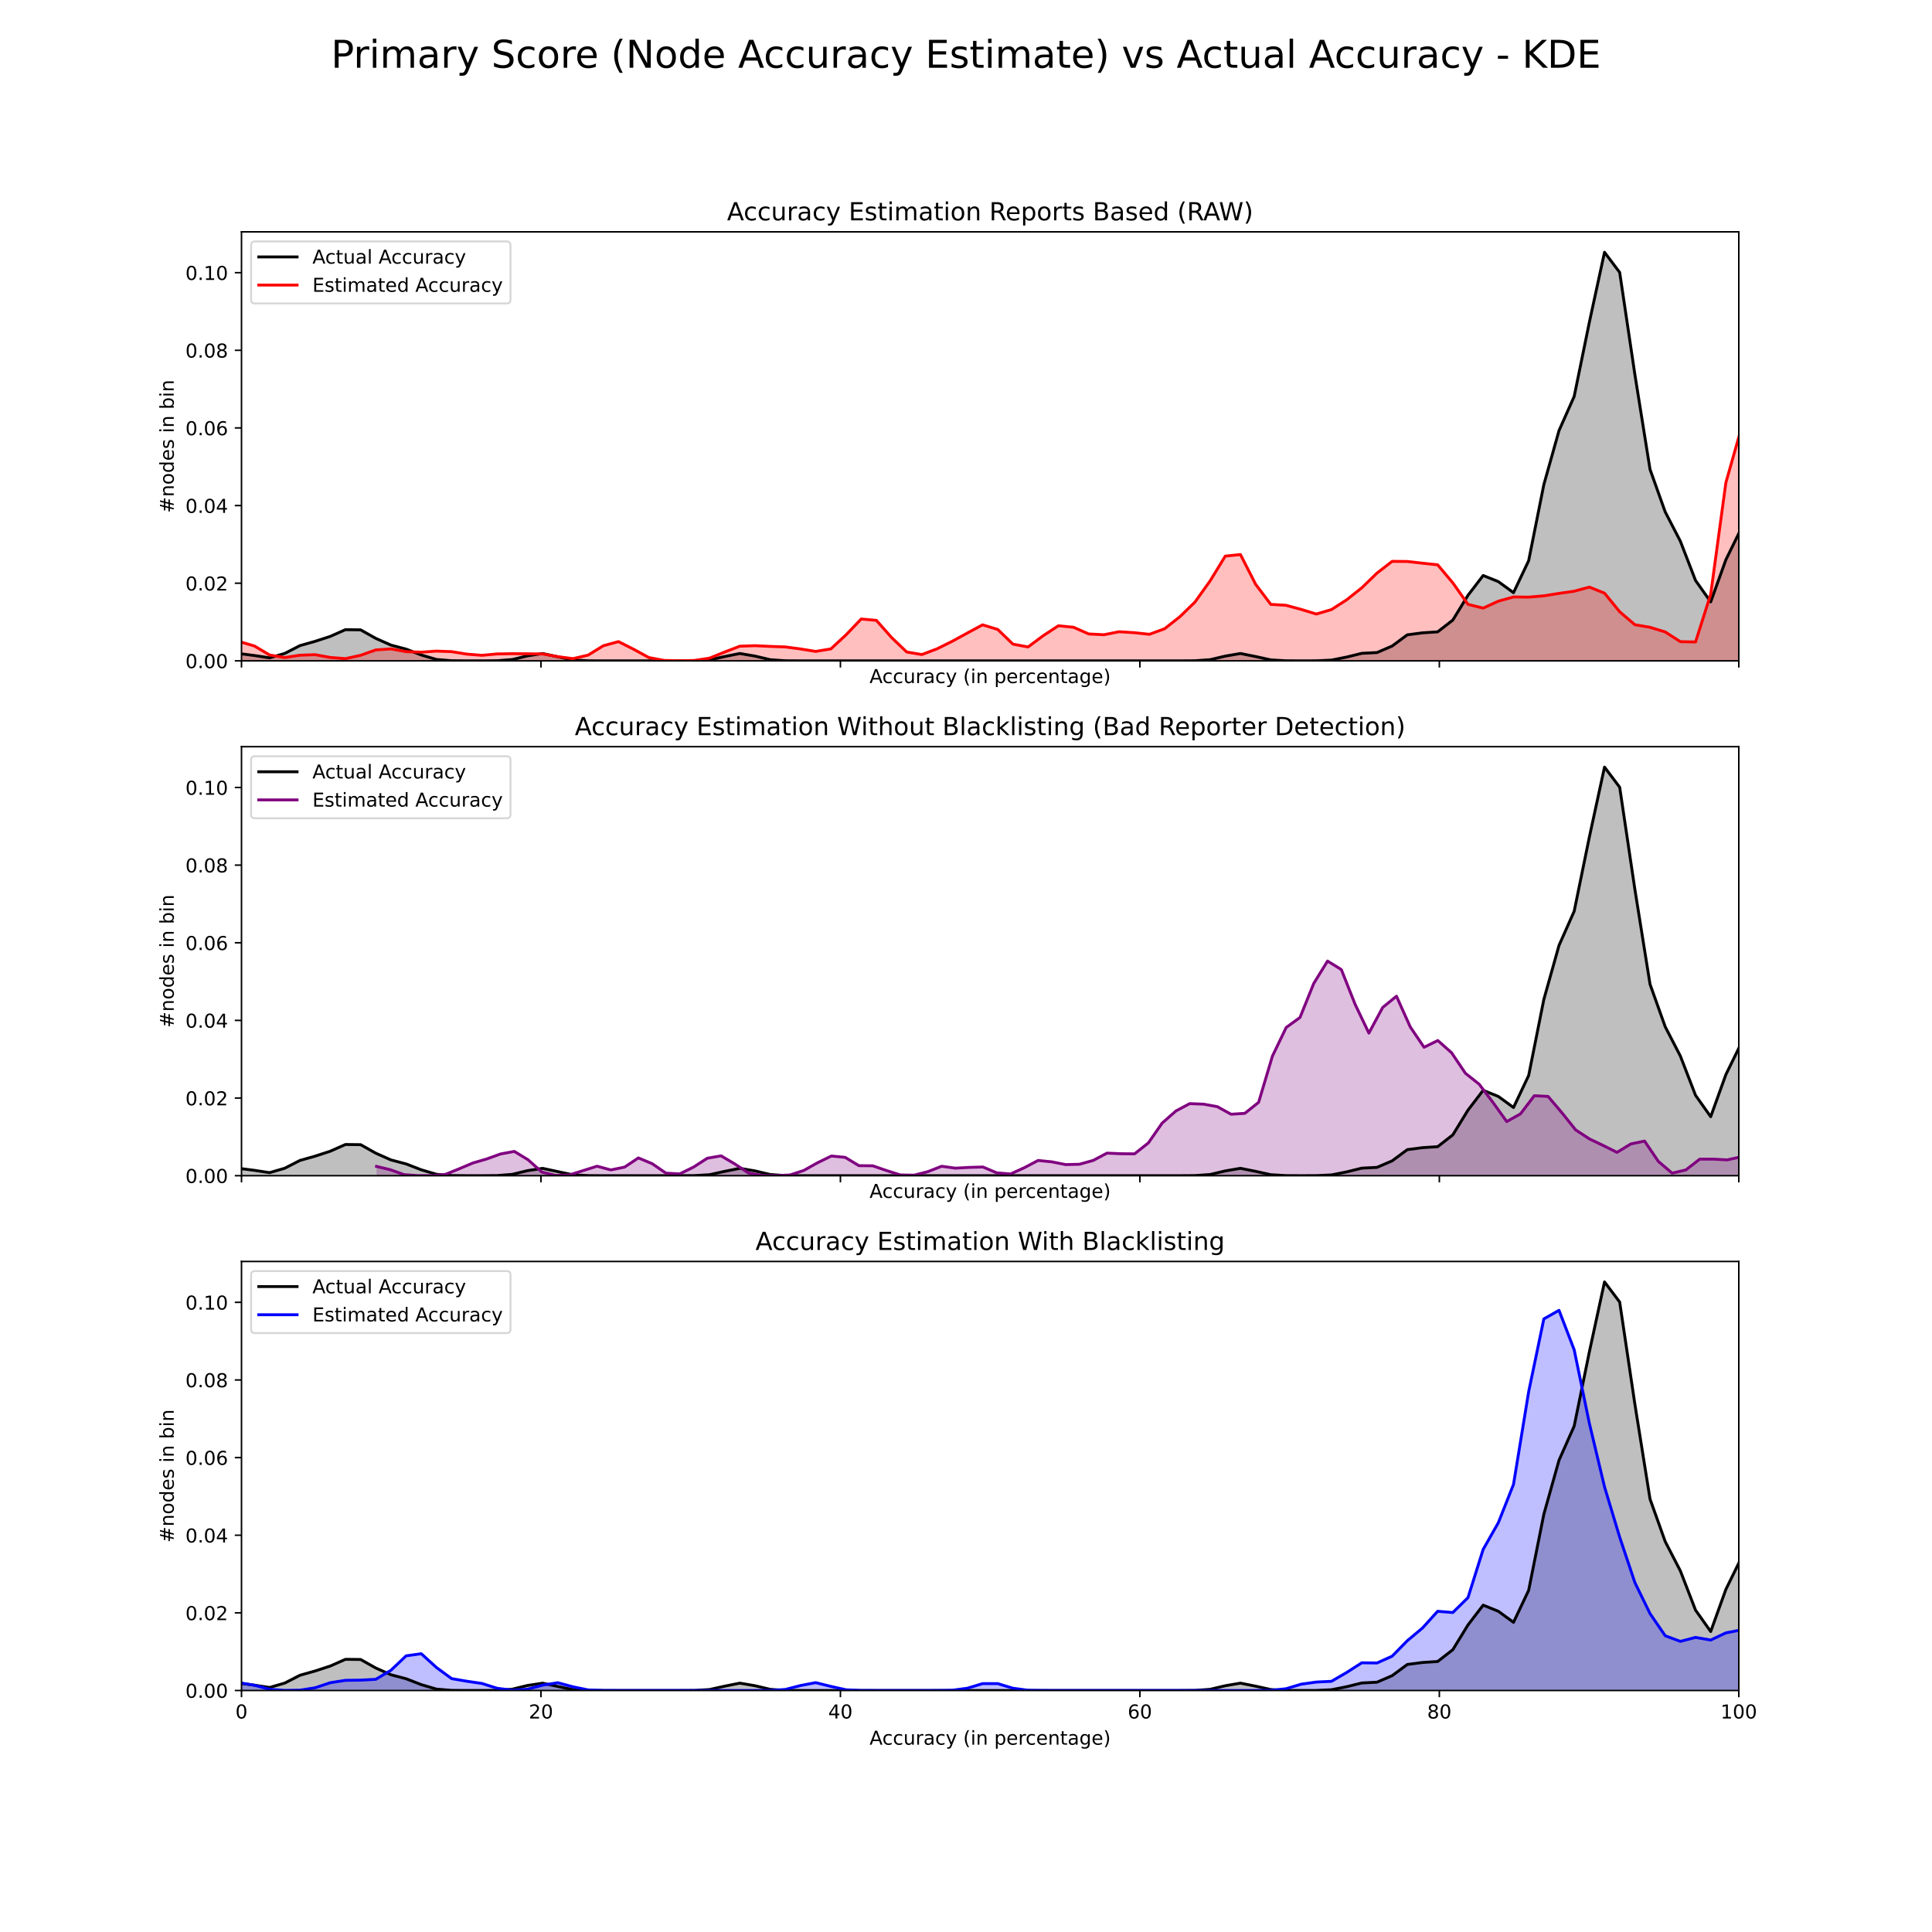 <?xml version="1.0" encoding="utf-8" standalone="no"?>
<!DOCTYPE svg PUBLIC "-//W3C//DTD SVG 1.1//EN"
  "http://www.w3.org/Graphics/SVG/1.1/DTD/svg11.dtd">
<!-- Created with matplotlib (https://matplotlib.org/) -->
<svg height="1008pt" version="1.1" viewBox="0 0 1008 1008" width="1008pt" xmlns="http://www.w3.org/2000/svg" xmlns:xlink="http://www.w3.org/1999/xlink">
 <defs>
  <style type="text/css">
*{stroke-linecap:butt;stroke-linejoin:round;}
  </style>
 </defs>
 <g id="figure_1">
  <g id="patch_1">
   <path d="M 0 1008 
L 1008 1008 
L 1008 0 
L 0 0 
z
" style="fill:#ffffff;"/>
  </g>
  <g id="axes_1">
   <g id="patch_2">
    <path d="M 126 344.795 
L 907.2 344.795 
L 907.2 120.96 
L 126 120.96 
z
" style="fill:#ffffff;"/>
   </g>
   <g id="PolyCollection_1">
    <path clip-path="url(#p4370f43277)" d="M 124.828 340.989 
L 124.828 344.795 
L 132.743 344.795 
L 140.657 344.795 
L 148.572 344.795 
L 156.487 344.795 
L 164.401 344.795 
L 172.316 344.795 
L 180.23 344.795 
L 188.145 344.795 
L 196.059 344.795 
L 203.974 344.795 
L 211.889 344.795 
L 219.803 344.795 
L 227.718 344.795 
L 235.632 344.795 
L 243.547 344.795 
L 251.462 344.795 
L 259.376 344.795 
L 267.291 344.795 
L 275.205 344.795 
L 283.12 344.795 
L 291.034 344.795 
L 298.949 344.795 
L 306.864 344.795 
L 314.778 344.795 
L 322.693 344.795 
L 330.607 344.795 
L 338.522 344.795 
L 346.436 344.795 
L 354.351 344.795 
L 362.266 344.795 
L 370.18 344.795 
L 378.095 344.795 
L 386.009 344.795 
L 393.924 344.795 
L 401.839 344.795 
L 409.753 344.795 
L 417.668 344.795 
L 425.582 344.795 
L 433.497 344.795 
L 441.411 344.795 
L 449.326 344.795 
L 457.241 344.795 
L 465.155 344.795 
L 473.07 344.795 
L 480.984 344.795 
L 488.899 344.795 
L 496.814 344.795 
L 504.728 344.795 
L 512.643 344.795 
L 520.557 344.795 
L 528.472 344.795 
L 536.386 344.795 
L 544.301 344.795 
L 552.216 344.795 
L 560.13 344.795 
L 568.045 344.795 
L 575.959 344.795 
L 583.874 344.795 
L 591.789 344.795 
L 599.703 344.795 
L 607.618 344.795 
L 615.532 344.795 
L 623.447 344.795 
L 631.361 344.795 
L 639.276 344.795 
L 647.191 344.795 
L 655.105 344.795 
L 663.02 344.795 
L 670.934 344.795 
L 678.849 344.795 
L 686.764 344.795 
L 694.678 344.795 
L 702.593 344.795 
L 710.507 344.795 
L 718.422 344.795 
L 726.336 344.795 
L 734.251 344.795 
L 742.166 344.795 
L 750.08 344.795 
L 757.995 344.795 
L 765.909 344.795 
L 773.824 344.795 
L 781.738 344.795 
L 789.653 344.795 
L 797.568 344.795 
L 805.482 344.795 
L 813.397 344.795 
L 821.311 344.795 
L 829.226 344.795 
L 837.141 344.795 
L 845.055 344.795 
L 852.97 344.795 
L 860.884 344.795 
L 868.799 344.795 
L 876.713 344.795 
L 884.628 344.795 
L 892.543 344.795 
L 900.457 344.795 
L 908.372 344.795 
L 908.372 275.918 
L 908.372 275.918 
L 900.457 292.056 
L 892.543 314.019 
L 884.628 302.86 
L 876.713 282.379 
L 868.799 267.07 
L 860.884 244.889 
L 852.97 195.339 
L 845.055 142.135 
L 837.141 131.619 
L 829.226 168.147 
L 821.311 206.842 
L 813.397 224.659 
L 805.482 252.848 
L 797.568 292.523 
L 789.653 309.228 
L 781.738 303.451 
L 773.824 300.264 
L 765.909 310.593 
L 757.995 323.509 
L 750.08 329.666 
L 742.166 330.177 
L 734.251 331.211 
L 726.336 337.063 
L 718.422 340.465 
L 710.507 340.868 
L 702.593 342.82 
L 694.678 344.406 
L 686.764 344.766 
L 678.849 344.793 
L 670.934 344.752 
L 663.02 344.291 
L 655.105 342.538 
L 647.191 340.956 
L 639.276 342.312 
L 631.361 344.184 
L 623.447 344.738 
L 615.532 344.793 
L 607.618 344.795 
L 599.703 344.795 
L 591.789 344.795 
L 583.874 344.795 
L 575.959 344.795 
L 568.045 344.795 
L 560.13 344.795 
L 552.216 344.795 
L 544.301 344.795 
L 536.386 344.795 
L 528.472 344.795 
L 520.557 344.795 
L 512.643 344.795 
L 504.728 344.795 
L 496.814 344.795 
L 488.899 344.795 
L 480.984 344.795 
L 473.07 344.795 
L 465.155 344.795 
L 457.241 344.795 
L 449.326 344.795 
L 441.411 344.795 
L 433.497 344.795 
L 425.582 344.795 
L 417.668 344.793 
L 409.753 344.738 
L 401.839 344.184 
L 393.924 342.312 
L 386.009 340.956 
L 378.095 342.538 
L 370.18 344.291 
L 362.266 344.752 
L 354.351 344.794 
L 346.436 344.795 
L 338.522 344.795 
L 330.607 344.795 
L 322.693 344.795 
L 314.778 344.794 
L 306.864 344.76 
L 298.949 344.35 
L 291.034 342.679 
L 283.12 340.974 
L 275.205 342.172 
L 267.291 344.11 
L 259.376 344.727 
L 251.462 344.793 
L 243.547 344.793 
L 235.632 344.726 
L 227.718 344.073 
L 219.803 341.733 
L 211.889 338.67 
L 203.974 336.578 
L 196.059 333.06 
L 188.145 328.614 
L 180.23 328.53 
L 172.316 332.036 
L 164.401 334.612 
L 156.487 336.851 
L 148.572 340.913 
L 140.657 343.22 
L 132.743 342.011 
L 124.828 340.989 
z
" style="fill-opacity:0.25;"/>
   </g>
   <g id="PolyCollection_2">
    <path clip-path="url(#p4370f43277)" d="M 124.828 334.724 
L 124.828 344.795 
L 132.743 344.795 
L 140.657 344.795 
L 148.572 344.795 
L 156.487 344.795 
L 164.401 344.795 
L 172.316 344.795 
L 180.23 344.795 
L 188.145 344.795 
L 196.059 344.795 
L 203.974 344.795 
L 211.889 344.795 
L 219.803 344.795 
L 227.718 344.795 
L 235.632 344.795 
L 243.547 344.795 
L 251.462 344.795 
L 259.376 344.795 
L 267.291 344.795 
L 275.205 344.795 
L 283.12 344.795 
L 291.034 344.795 
L 298.949 344.795 
L 306.864 344.795 
L 314.778 344.795 
L 322.693 344.795 
L 330.607 344.795 
L 338.522 344.795 
L 346.436 344.795 
L 354.351 344.795 
L 362.266 344.795 
L 370.18 344.795 
L 378.095 344.795 
L 386.009 344.795 
L 393.924 344.795 
L 401.839 344.795 
L 409.753 344.795 
L 417.668 344.795 
L 425.582 344.795 
L 433.497 344.795 
L 441.411 344.795 
L 449.326 344.795 
L 457.241 344.795 
L 465.155 344.795 
L 473.07 344.795 
L 480.984 344.795 
L 488.899 344.795 
L 496.814 344.795 
L 504.728 344.795 
L 512.643 344.795 
L 520.557 344.795 
L 528.472 344.795 
L 536.386 344.795 
L 544.301 344.795 
L 552.216 344.795 
L 560.13 344.795 
L 568.045 344.795 
L 575.959 344.795 
L 583.874 344.795 
L 591.789 344.795 
L 599.703 344.795 
L 607.618 344.795 
L 615.532 344.795 
L 623.447 344.795 
L 631.361 344.795 
L 639.276 344.795 
L 647.191 344.795 
L 655.105 344.795 
L 663.02 344.795 
L 670.934 344.795 
L 678.849 344.795 
L 686.764 344.795 
L 694.678 344.795 
L 702.593 344.795 
L 710.507 344.795 
L 718.422 344.795 
L 726.336 344.795 
L 734.251 344.795 
L 742.166 344.795 
L 750.08 344.795 
L 757.995 344.795 
L 765.909 344.795 
L 773.824 344.795 
L 781.738 344.795 
L 789.653 344.795 
L 797.568 344.795 
L 805.482 344.795 
L 813.397 344.795 
L 821.311 344.795 
L 829.226 344.795 
L 837.141 344.795 
L 845.055 344.795 
L 852.97 344.795 
L 860.884 344.795 
L 868.799 344.795 
L 876.713 344.795 
L 884.628 344.795 
L 892.543 344.795 
L 900.457 344.795 
L 908.372 344.795 
L 908.372 223.939 
L 908.372 223.939 
L 900.457 251.82 
L 892.543 310.042 
L 884.628 334.94 
L 876.713 334.788 
L 868.799 329.701 
L 860.884 327.29 
L 852.97 325.939 
L 845.055 319.176 
L 837.141 309.474 
L 829.226 306.305 
L 821.311 308.459 
L 813.397 309.598 
L 805.482 310.865 
L 797.568 311.544 
L 789.653 311.45 
L 781.738 313.661 
L 773.824 317.278 
L 765.909 315.307 
L 757.995 304.101 
L 750.08 294.684 
L 742.166 293.844 
L 734.251 292.952 
L 726.336 292.882 
L 718.422 299.01 
L 710.507 306.679 
L 702.593 312.956 
L 694.678 318.046 
L 686.764 320.371 
L 678.849 317.945 
L 670.934 315.794 
L 663.02 315.332 
L 655.105 304.835 
L 647.191 289.333 
L 639.276 290.144 
L 631.361 303.077 
L 623.447 314.142 
L 615.532 321.818 
L 607.618 328.05 
L 599.703 330.946 
L 591.789 330.096 
L 583.874 329.601 
L 575.959 331.168 
L 568.045 330.762 
L 560.13 327.277 
L 552.216 326.486 
L 544.301 331.658 
L 536.386 337.551 
L 528.472 336.064 
L 520.557 328.406 
L 512.643 325.996 
L 504.728 330.266 
L 496.814 334.592 
L 488.899 338.518 
L 480.984 341.508 
L 473.07 340.185 
L 465.155 332.61 
L 457.241 323.678 
L 449.326 322.956 
L 441.411 331.231 
L 433.497 338.559 
L 425.582 339.872 
L 417.668 338.586 
L 409.753 337.533 
L 401.839 337.253 
L 393.924 336.879 
L 386.009 337.152 
L 378.095 340.187 
L 370.18 343.383 
L 362.266 344.587 
L 354.351 344.766 
L 346.436 344.563 
L 338.522 343.073 
L 330.607 338.748 
L 322.693 334.759 
L 314.778 336.917 
L 306.864 341.787 
L 298.949 343.646 
L 291.034 342.601 
L 283.12 341.198 
L 275.205 341.111 
L 267.291 341.052 
L 259.376 341.185 
L 251.462 341.906 
L 243.547 341.283 
L 235.632 339.99 
L 227.718 339.707 
L 219.803 340.26 
L 211.889 339.991 
L 203.974 338.539 
L 196.059 339.096 
L 188.145 341.897 
L 180.23 343.641 
L 172.316 343.016 
L 164.401 341.568 
L 156.487 341.846 
L 148.572 343.07 
L 140.657 341.736 
L 132.743 337.036 
L 124.828 334.724 
z
" style="fill:#ff0000;fill-opacity:0.25;"/>
   </g>
   <g id="matplotlib.axis_1">
    <g id="xtick_1">
     <g id="line2d_1">
      <defs>
       <path d="M 0 0 
L 0 3.5 
" id="m7d32851dea" style="stroke:#000000;stroke-width:0.8;"/>
      </defs>
      <g>
       <use style="stroke:#000000;stroke-width:0.8;" x="126" xlink:href="#m7d32851dea" y="344.795"/>
      </g>
     </g>
    </g>
    <g id="xtick_2">
     <g id="line2d_2">
      <g>
       <use style="stroke:#000000;stroke-width:0.8;" x="282.24" xlink:href="#m7d32851dea" y="344.795"/>
      </g>
     </g>
    </g>
    <g id="xtick_3">
     <g id="line2d_3">
      <g>
       <use style="stroke:#000000;stroke-width:0.8;" x="438.48" xlink:href="#m7d32851dea" y="344.795"/>
      </g>
     </g>
    </g>
    <g id="xtick_4">
     <g id="line2d_4">
      <g>
       <use style="stroke:#000000;stroke-width:0.8;" x="594.72" xlink:href="#m7d32851dea" y="344.795"/>
      </g>
     </g>
    </g>
    <g id="xtick_5">
     <g id="line2d_5">
      <g>
       <use style="stroke:#000000;stroke-width:0.8;" x="750.96" xlink:href="#m7d32851dea" y="344.795"/>
      </g>
     </g>
    </g>
    <g id="xtick_6">
     <g id="line2d_6">
      <g>
       <use style="stroke:#000000;stroke-width:0.8;" x="907.2" xlink:href="#m7d32851dea" y="344.795"/>
      </g>
     </g>
    </g>
    <g id="text_1">
     <!-- Accuracy (in percentage) -->
     <defs>
      <path d="M 34.188 63.188 
L 20.797 26.906 
L 47.609 26.906 
z
M 28.609 72.906 
L 39.797 72.906 
L 67.578 0 
L 57.328 0 
L 50.688 18.703 
L 17.828 18.703 
L 11.188 0 
L 0.781 0 
z
" id="DejaVuSans-65"/>
      <path d="M 48.781 52.594 
L 48.781 44.188 
Q 44.969 46.297 41.141 47.344 
Q 37.312 48.391 33.406 48.391 
Q 24.656 48.391 19.812 42.844 
Q 14.984 37.312 14.984 27.297 
Q 14.984 17.281 19.812 11.734 
Q 24.656 6.203 33.406 6.203 
Q 37.312 6.203 41.141 7.25 
Q 44.969 8.297 48.781 10.406 
L 48.781 2.094 
Q 45.016 0.344 40.984 -0.531 
Q 36.969 -1.422 32.422 -1.422 
Q 20.062 -1.422 12.781 6.344 
Q 5.516 14.109 5.516 27.297 
Q 5.516 40.672 12.859 48.328 
Q 20.219 56 33.016 56 
Q 37.156 56 41.109 55.141 
Q 45.062 54.297 48.781 52.594 
z
" id="DejaVuSans-99"/>
      <path d="M 8.5 21.578 
L 8.5 54.688 
L 17.484 54.688 
L 17.484 21.922 
Q 17.484 14.156 20.5 10.266 
Q 23.531 6.391 29.594 6.391 
Q 36.859 6.391 41.078 11.031 
Q 45.312 15.672 45.312 23.688 
L 45.312 54.688 
L 54.297 54.688 
L 54.297 0 
L 45.312 0 
L 45.312 8.406 
Q 42.047 3.422 37.719 1 
Q 33.406 -1.422 27.688 -1.422 
Q 18.266 -1.422 13.375 4.438 
Q 8.5 10.297 8.5 21.578 
z
M 31.109 56 
z
" id="DejaVuSans-117"/>
      <path d="M 41.109 46.297 
Q 39.594 47.172 37.812 47.578 
Q 36.031 48 33.891 48 
Q 26.266 48 22.188 43.047 
Q 18.109 38.094 18.109 28.812 
L 18.109 0 
L 9.078 0 
L 9.078 54.688 
L 18.109 54.688 
L 18.109 46.188 
Q 20.953 51.172 25.484 53.578 
Q 30.031 56 36.531 56 
Q 37.453 56 38.578 55.875 
Q 39.703 55.766 41.062 55.516 
z
" id="DejaVuSans-114"/>
      <path d="M 34.281 27.484 
Q 23.391 27.484 19.188 25 
Q 14.984 22.516 14.984 16.5 
Q 14.984 11.719 18.141 8.906 
Q 21.297 6.109 26.703 6.109 
Q 34.188 6.109 38.703 11.406 
Q 43.219 16.703 43.219 25.484 
L 43.219 27.484 
z
M 52.203 31.203 
L 52.203 0 
L 43.219 0 
L 43.219 8.297 
Q 40.141 3.328 35.547 0.953 
Q 30.953 -1.422 24.312 -1.422 
Q 15.922 -1.422 10.953 3.297 
Q 6 8.016 6 15.922 
Q 6 25.141 12.172 29.828 
Q 18.359 34.516 30.609 34.516 
L 43.219 34.516 
L 43.219 35.406 
Q 43.219 41.609 39.141 45 
Q 35.062 48.391 27.688 48.391 
Q 23 48.391 18.547 47.266 
Q 14.109 46.141 10.016 43.891 
L 10.016 52.203 
Q 14.938 54.109 19.578 55.047 
Q 24.219 56 28.609 56 
Q 40.484 56 46.344 49.844 
Q 52.203 43.703 52.203 31.203 
z
" id="DejaVuSans-97"/>
      <path d="M 32.172 -5.078 
Q 28.375 -14.844 24.75 -17.812 
Q 21.141 -20.797 15.094 -20.797 
L 7.906 -20.797 
L 7.906 -13.281 
L 13.188 -13.281 
Q 16.891 -13.281 18.938 -11.516 
Q 21 -9.766 23.484 -3.219 
L 25.094 0.875 
L 2.984 54.688 
L 12.5 54.688 
L 29.594 11.922 
L 46.688 54.688 
L 56.203 54.688 
z
" id="DejaVuSans-121"/>
      <path id="DejaVuSans-32"/>
      <path d="M 31 75.875 
Q 24.469 64.656 21.281 53.656 
Q 18.109 42.672 18.109 31.391 
Q 18.109 20.125 21.312 9.062 
Q 24.516 -2 31 -13.188 
L 23.188 -13.188 
Q 15.875 -1.703 12.234 9.375 
Q 8.594 20.453 8.594 31.391 
Q 8.594 42.281 12.203 53.312 
Q 15.828 64.359 23.188 75.875 
z
" id="DejaVuSans-40"/>
      <path d="M 9.422 54.688 
L 18.406 54.688 
L 18.406 0 
L 9.422 0 
z
M 9.422 75.984 
L 18.406 75.984 
L 18.406 64.594 
L 9.422 64.594 
z
" id="DejaVuSans-105"/>
      <path d="M 54.891 33.016 
L 54.891 0 
L 45.906 0 
L 45.906 32.719 
Q 45.906 40.484 42.875 44.328 
Q 39.844 48.188 33.797 48.188 
Q 26.516 48.188 22.312 43.547 
Q 18.109 38.922 18.109 30.906 
L 18.109 0 
L 9.078 0 
L 9.078 54.688 
L 18.109 54.688 
L 18.109 46.188 
Q 21.344 51.125 25.703 53.562 
Q 30.078 56 35.797 56 
Q 45.219 56 50.047 50.172 
Q 54.891 44.344 54.891 33.016 
z
" id="DejaVuSans-110"/>
      <path d="M 18.109 8.203 
L 18.109 -20.797 
L 9.078 -20.797 
L 9.078 54.688 
L 18.109 54.688 
L 18.109 46.391 
Q 20.953 51.266 25.266 53.625 
Q 29.594 56 35.594 56 
Q 45.562 56 51.781 48.094 
Q 58.016 40.188 58.016 27.297 
Q 58.016 14.406 51.781 6.484 
Q 45.562 -1.422 35.594 -1.422 
Q 29.594 -1.422 25.266 0.953 
Q 20.953 3.328 18.109 8.203 
z
M 48.688 27.297 
Q 48.688 37.203 44.609 42.844 
Q 40.531 48.484 33.406 48.484 
Q 26.266 48.484 22.188 42.844 
Q 18.109 37.203 18.109 27.297 
Q 18.109 17.391 22.188 11.75 
Q 26.266 6.109 33.406 6.109 
Q 40.531 6.109 44.609 11.75 
Q 48.688 17.391 48.688 27.297 
z
" id="DejaVuSans-112"/>
      <path d="M 56.203 29.594 
L 56.203 25.203 
L 14.891 25.203 
Q 15.484 15.922 20.484 11.062 
Q 25.484 6.203 34.422 6.203 
Q 39.594 6.203 44.453 7.469 
Q 49.312 8.734 54.109 11.281 
L 54.109 2.781 
Q 49.266 0.734 44.188 -0.344 
Q 39.109 -1.422 33.891 -1.422 
Q 20.797 -1.422 13.156 6.188 
Q 5.516 13.812 5.516 26.812 
Q 5.516 40.234 12.766 48.109 
Q 20.016 56 32.328 56 
Q 43.359 56 49.781 48.891 
Q 56.203 41.797 56.203 29.594 
z
M 47.219 32.234 
Q 47.125 39.594 43.094 43.984 
Q 39.062 48.391 32.422 48.391 
Q 24.906 48.391 20.391 44.141 
Q 15.875 39.891 15.188 32.172 
z
" id="DejaVuSans-101"/>
      <path d="M 18.312 70.219 
L 18.312 54.688 
L 36.812 54.688 
L 36.812 47.703 
L 18.312 47.703 
L 18.312 18.016 
Q 18.312 11.328 20.141 9.422 
Q 21.969 7.516 27.594 7.516 
L 36.812 7.516 
L 36.812 0 
L 27.594 0 
Q 17.188 0 13.234 3.875 
Q 9.281 7.766 9.281 18.016 
L 9.281 47.703 
L 2.688 47.703 
L 2.688 54.688 
L 9.281 54.688 
L 9.281 70.219 
z
" id="DejaVuSans-116"/>
      <path d="M 45.406 27.984 
Q 45.406 37.75 41.375 43.109 
Q 37.359 48.484 30.078 48.484 
Q 22.859 48.484 18.828 43.109 
Q 14.797 37.75 14.797 27.984 
Q 14.797 18.266 18.828 12.891 
Q 22.859 7.516 30.078 7.516 
Q 37.359 7.516 41.375 12.891 
Q 45.406 18.266 45.406 27.984 
z
M 54.391 6.781 
Q 54.391 -7.172 48.188 -13.984 
Q 42 -20.797 29.203 -20.797 
Q 24.469 -20.797 20.266 -20.094 
Q 16.062 -19.391 12.109 -17.922 
L 12.109 -9.188 
Q 16.062 -11.328 19.922 -12.344 
Q 23.781 -13.375 27.781 -13.375 
Q 36.625 -13.375 41.016 -8.766 
Q 45.406 -4.156 45.406 5.172 
L 45.406 9.625 
Q 42.625 4.781 38.281 2.391 
Q 33.938 0 27.875 0 
Q 17.828 0 11.672 7.656 
Q 5.516 15.328 5.516 27.984 
Q 5.516 40.672 11.672 48.328 
Q 17.828 56 27.875 56 
Q 33.938 56 38.281 53.609 
Q 42.625 51.219 45.406 46.391 
L 45.406 54.688 
L 54.391 54.688 
z
" id="DejaVuSans-103"/>
      <path d="M 8.016 75.875 
L 15.828 75.875 
Q 23.141 64.359 26.781 53.312 
Q 30.422 42.281 30.422 31.391 
Q 30.422 20.453 26.781 9.375 
Q 23.141 -1.703 15.828 -13.188 
L 8.016 -13.188 
Q 14.5 -2 17.703 9.062 
Q 20.906 20.125 20.906 31.391 
Q 20.906 42.672 17.703 53.656 
Q 14.5 64.656 8.016 75.875 
z
" id="DejaVuSans-41"/>
     </defs>
     <g transform="translate(453.671 356.394)scale(0.1 -0.1)">
      <use xlink:href="#DejaVuSans-65"/>
      <use x="66.658" xlink:href="#DejaVuSans-99"/>
      <use x="121.639" xlink:href="#DejaVuSans-99"/>
      <use x="176.619" xlink:href="#DejaVuSans-117"/>
      <use x="239.998" xlink:href="#DejaVuSans-114"/>
      <use x="281.111" xlink:href="#DejaVuSans-97"/>
      <use x="342.391" xlink:href="#DejaVuSans-99"/>
      <use x="397.371" xlink:href="#DejaVuSans-121"/>
      <use x="456.551" xlink:href="#DejaVuSans-32"/>
      <use x="488.338" xlink:href="#DejaVuSans-40"/>
      <use x="527.352" xlink:href="#DejaVuSans-105"/>
      <use x="555.135" xlink:href="#DejaVuSans-110"/>
      <use x="618.514" xlink:href="#DejaVuSans-32"/>
      <use x="650.301" xlink:href="#DejaVuSans-112"/>
      <use x="713.777" xlink:href="#DejaVuSans-101"/>
      <use x="775.301" xlink:href="#DejaVuSans-114"/>
      <use x="814.164" xlink:href="#DejaVuSans-99"/>
      <use x="869.145" xlink:href="#DejaVuSans-101"/>
      <use x="930.668" xlink:href="#DejaVuSans-110"/>
      <use x="994.047" xlink:href="#DejaVuSans-116"/>
      <use x="1033.256" xlink:href="#DejaVuSans-97"/>
      <use x="1094.535" xlink:href="#DejaVuSans-103"/>
      <use x="1158.012" xlink:href="#DejaVuSans-101"/>
      <use x="1219.535" xlink:href="#DejaVuSans-41"/>
     </g>
    </g>
   </g>
   <g id="matplotlib.axis_2">
    <g id="ytick_1">
     <g id="line2d_7">
      <defs>
       <path d="M 0 0 
L -3.5 0 
" id="mbd6853e4b9" style="stroke:#000000;stroke-width:0.8;"/>
      </defs>
      <g>
       <use style="stroke:#000000;stroke-width:0.8;" x="126" xlink:href="#mbd6853e4b9" y="344.795"/>
      </g>
     </g>
     <g id="text_2">
      <!-- 0.00 -->
      <defs>
       <path d="M 31.781 66.406 
Q 24.172 66.406 20.328 58.906 
Q 16.5 51.422 16.5 36.375 
Q 16.5 21.391 20.328 13.891 
Q 24.172 6.391 31.781 6.391 
Q 39.453 6.391 43.281 13.891 
Q 47.125 21.391 47.125 36.375 
Q 47.125 51.422 43.281 58.906 
Q 39.453 66.406 31.781 66.406 
z
M 31.781 74.219 
Q 44.047 74.219 50.516 64.516 
Q 56.984 54.828 56.984 36.375 
Q 56.984 17.969 50.516 8.266 
Q 44.047 -1.422 31.781 -1.422 
Q 19.531 -1.422 13.062 8.266 
Q 6.594 17.969 6.594 36.375 
Q 6.594 54.828 13.062 64.516 
Q 19.531 74.219 31.781 74.219 
z
" id="DejaVuSans-48"/>
       <path d="M 10.688 12.406 
L 21 12.406 
L 21 0 
L 10.688 0 
z
" id="DejaVuSans-46"/>
      </defs>
      <g transform="translate(96.734 348.595)scale(0.1 -0.1)">
       <use xlink:href="#DejaVuSans-48"/>
       <use x="63.623" xlink:href="#DejaVuSans-46"/>
       <use x="95.41" xlink:href="#DejaVuSans-48"/>
       <use x="159.033" xlink:href="#DejaVuSans-48"/>
      </g>
     </g>
    </g>
    <g id="ytick_2">
     <g id="line2d_8">
      <g>
       <use style="stroke:#000000;stroke-width:0.8;" x="126" xlink:href="#mbd6853e4b9" y="304.288"/>
      </g>
     </g>
     <g id="text_3">
      <!-- 0.02 -->
      <defs>
       <path d="M 19.188 8.297 
L 53.609 8.297 
L 53.609 0 
L 7.328 0 
L 7.328 8.297 
Q 12.938 14.109 22.625 23.891 
Q 32.328 33.688 34.812 36.531 
Q 39.547 41.844 41.422 45.531 
Q 43.312 49.219 43.312 52.781 
Q 43.312 58.594 39.234 62.25 
Q 35.156 65.922 28.609 65.922 
Q 23.969 65.922 18.812 64.312 
Q 13.672 62.703 7.812 59.422 
L 7.812 69.391 
Q 13.766 71.781 18.938 73 
Q 24.125 74.219 28.422 74.219 
Q 39.75 74.219 46.484 68.547 
Q 53.219 62.891 53.219 53.422 
Q 53.219 48.922 51.531 44.891 
Q 49.859 40.875 45.406 35.406 
Q 44.188 33.984 37.641 27.219 
Q 31.109 20.453 19.188 8.297 
z
" id="DejaVuSans-50"/>
      </defs>
      <g transform="translate(96.734 308.087)scale(0.1 -0.1)">
       <use xlink:href="#DejaVuSans-48"/>
       <use x="63.623" xlink:href="#DejaVuSans-46"/>
       <use x="95.41" xlink:href="#DejaVuSans-48"/>
       <use x="159.033" xlink:href="#DejaVuSans-50"/>
      </g>
     </g>
    </g>
    <g id="ytick_3">
     <g id="line2d_9">
      <g>
       <use style="stroke:#000000;stroke-width:0.8;" x="126" xlink:href="#mbd6853e4b9" y="263.781"/>
      </g>
     </g>
     <g id="text_4">
      <!-- 0.04 -->
      <defs>
       <path d="M 37.797 64.312 
L 12.891 25.391 
L 37.797 25.391 
z
M 35.203 72.906 
L 47.609 72.906 
L 47.609 25.391 
L 58.016 25.391 
L 58.016 17.188 
L 47.609 17.188 
L 47.609 0 
L 37.797 0 
L 37.797 17.188 
L 4.891 17.188 
L 4.891 26.703 
z
" id="DejaVuSans-52"/>
      </defs>
      <g transform="translate(96.734 267.58)scale(0.1 -0.1)">
       <use xlink:href="#DejaVuSans-48"/>
       <use x="63.623" xlink:href="#DejaVuSans-46"/>
       <use x="95.41" xlink:href="#DejaVuSans-48"/>
       <use x="159.033" xlink:href="#DejaVuSans-52"/>
      </g>
     </g>
    </g>
    <g id="ytick_4">
     <g id="line2d_10">
      <g>
       <use style="stroke:#000000;stroke-width:0.8;" x="126" xlink:href="#mbd6853e4b9" y="223.274"/>
      </g>
     </g>
     <g id="text_5">
      <!-- 0.06 -->
      <defs>
       <path d="M 33.016 40.375 
Q 26.375 40.375 22.484 35.828 
Q 18.609 31.297 18.609 23.391 
Q 18.609 15.531 22.484 10.953 
Q 26.375 6.391 33.016 6.391 
Q 39.656 6.391 43.531 10.953 
Q 47.406 15.531 47.406 23.391 
Q 47.406 31.297 43.531 35.828 
Q 39.656 40.375 33.016 40.375 
z
M 52.594 71.297 
L 52.594 62.312 
Q 48.875 64.062 45.094 64.984 
Q 41.312 65.922 37.594 65.922 
Q 27.828 65.922 22.672 59.328 
Q 17.531 52.734 16.797 39.406 
Q 19.672 43.656 24.016 45.922 
Q 28.375 48.188 33.594 48.188 
Q 44.578 48.188 50.953 41.516 
Q 57.328 34.859 57.328 23.391 
Q 57.328 12.156 50.688 5.359 
Q 44.047 -1.422 33.016 -1.422 
Q 20.359 -1.422 13.672 8.266 
Q 6.984 17.969 6.984 36.375 
Q 6.984 53.656 15.188 63.938 
Q 23.391 74.219 37.203 74.219 
Q 40.922 74.219 44.703 73.484 
Q 48.484 72.75 52.594 71.297 
z
" id="DejaVuSans-54"/>
      </defs>
      <g transform="translate(96.734 227.073)scale(0.1 -0.1)">
       <use xlink:href="#DejaVuSans-48"/>
       <use x="63.623" xlink:href="#DejaVuSans-46"/>
       <use x="95.41" xlink:href="#DejaVuSans-48"/>
       <use x="159.033" xlink:href="#DejaVuSans-54"/>
      </g>
     </g>
    </g>
    <g id="ytick_5">
     <g id="line2d_11">
      <g>
       <use style="stroke:#000000;stroke-width:0.8;" x="126" xlink:href="#mbd6853e4b9" y="182.767"/>
      </g>
     </g>
     <g id="text_6">
      <!-- 0.08 -->
      <defs>
       <path d="M 31.781 34.625 
Q 24.75 34.625 20.719 30.859 
Q 16.703 27.094 16.703 20.516 
Q 16.703 13.922 20.719 10.156 
Q 24.75 6.391 31.781 6.391 
Q 38.812 6.391 42.859 10.172 
Q 46.922 13.969 46.922 20.516 
Q 46.922 27.094 42.891 30.859 
Q 38.875 34.625 31.781 34.625 
z
M 21.922 38.812 
Q 15.578 40.375 12.031 44.719 
Q 8.5 49.078 8.5 55.328 
Q 8.5 64.062 14.719 69.141 
Q 20.953 74.219 31.781 74.219 
Q 42.672 74.219 48.875 69.141 
Q 55.078 64.062 55.078 55.328 
Q 55.078 49.078 51.531 44.719 
Q 48 40.375 41.703 38.812 
Q 48.828 37.156 52.797 32.312 
Q 56.781 27.484 56.781 20.516 
Q 56.781 9.906 50.312 4.234 
Q 43.844 -1.422 31.781 -1.422 
Q 19.734 -1.422 13.25 4.234 
Q 6.781 9.906 6.781 20.516 
Q 6.781 27.484 10.781 32.312 
Q 14.797 37.156 21.922 38.812 
z
M 18.312 54.391 
Q 18.312 48.734 21.844 45.562 
Q 25.391 42.391 31.781 42.391 
Q 38.141 42.391 41.719 45.562 
Q 45.312 48.734 45.312 54.391 
Q 45.312 60.062 41.719 63.234 
Q 38.141 66.406 31.781 66.406 
Q 25.391 66.406 21.844 63.234 
Q 18.312 60.062 18.312 54.391 
z
" id="DejaVuSans-56"/>
      </defs>
      <g transform="translate(96.734 186.566)scale(0.1 -0.1)">
       <use xlink:href="#DejaVuSans-48"/>
       <use x="63.623" xlink:href="#DejaVuSans-46"/>
       <use x="95.41" xlink:href="#DejaVuSans-48"/>
       <use x="159.033" xlink:href="#DejaVuSans-56"/>
      </g>
     </g>
    </g>
    <g id="ytick_6">
     <g id="line2d_12">
      <g>
       <use style="stroke:#000000;stroke-width:0.8;" x="126" xlink:href="#mbd6853e4b9" y="142.26"/>
      </g>
     </g>
     <g id="text_7">
      <!-- 0.10 -->
      <defs>
       <path d="M 12.406 8.297 
L 28.516 8.297 
L 28.516 63.922 
L 10.984 60.406 
L 10.984 69.391 
L 28.422 72.906 
L 38.281 72.906 
L 38.281 8.297 
L 54.391 8.297 
L 54.391 0 
L 12.406 0 
z
" id="DejaVuSans-49"/>
      </defs>
      <g transform="translate(96.734 146.059)scale(0.1 -0.1)">
       <use xlink:href="#DejaVuSans-48"/>
       <use x="63.623" xlink:href="#DejaVuSans-46"/>
       <use x="95.41" xlink:href="#DejaVuSans-49"/>
       <use x="159.033" xlink:href="#DejaVuSans-48"/>
      </g>
     </g>
    </g>
    <g id="text_8">
     <!-- #nodes in bin -->
     <defs>
      <path d="M 51.125 44 
L 36.922 44 
L 32.812 27.688 
L 47.125 27.688 
z
M 43.797 71.781 
L 38.719 51.516 
L 52.984 51.516 
L 58.109 71.781 
L 65.922 71.781 
L 60.891 51.516 
L 76.125 51.516 
L 76.125 44 
L 58.984 44 
L 54.984 27.688 
L 70.516 27.688 
L 70.516 20.219 
L 53.078 20.219 
L 48 0 
L 40.188 0 
L 45.219 20.219 
L 30.906 20.219 
L 25.875 0 
L 18.016 0 
L 23.094 20.219 
L 7.719 20.219 
L 7.719 27.688 
L 24.906 27.688 
L 29 44 
L 13.281 44 
L 13.281 51.516 
L 30.906 51.516 
L 35.891 71.781 
z
" id="DejaVuSans-35"/>
      <path d="M 30.609 48.391 
Q 23.391 48.391 19.188 42.75 
Q 14.984 37.109 14.984 27.297 
Q 14.984 17.484 19.156 11.844 
Q 23.344 6.203 30.609 6.203 
Q 37.797 6.203 41.984 11.859 
Q 46.188 17.531 46.188 27.297 
Q 46.188 37.016 41.984 42.703 
Q 37.797 48.391 30.609 48.391 
z
M 30.609 56 
Q 42.328 56 49.016 48.375 
Q 55.719 40.766 55.719 27.297 
Q 55.719 13.875 49.016 6.219 
Q 42.328 -1.422 30.609 -1.422 
Q 18.844 -1.422 12.172 6.219 
Q 5.516 13.875 5.516 27.297 
Q 5.516 40.766 12.172 48.375 
Q 18.844 56 30.609 56 
z
" id="DejaVuSans-111"/>
      <path d="M 45.406 46.391 
L 45.406 75.984 
L 54.391 75.984 
L 54.391 0 
L 45.406 0 
L 45.406 8.203 
Q 42.578 3.328 38.25 0.953 
Q 33.938 -1.422 27.875 -1.422 
Q 17.969 -1.422 11.734 6.484 
Q 5.516 14.406 5.516 27.297 
Q 5.516 40.188 11.734 48.094 
Q 17.969 56 27.875 56 
Q 33.938 56 38.25 53.625 
Q 42.578 51.266 45.406 46.391 
z
M 14.797 27.297 
Q 14.797 17.391 18.875 11.75 
Q 22.953 6.109 30.078 6.109 
Q 37.203 6.109 41.297 11.75 
Q 45.406 17.391 45.406 27.297 
Q 45.406 37.203 41.297 42.844 
Q 37.203 48.484 30.078 48.484 
Q 22.953 48.484 18.875 42.844 
Q 14.797 37.203 14.797 27.297 
z
" id="DejaVuSans-100"/>
      <path d="M 44.281 53.078 
L 44.281 44.578 
Q 40.484 46.531 36.375 47.5 
Q 32.281 48.484 27.875 48.484 
Q 21.188 48.484 17.844 46.438 
Q 14.5 44.391 14.5 40.281 
Q 14.5 37.156 16.891 35.375 
Q 19.281 33.594 26.516 31.984 
L 29.594 31.297 
Q 39.156 29.25 43.188 25.516 
Q 47.219 21.781 47.219 15.094 
Q 47.219 7.469 41.188 3.016 
Q 35.156 -1.422 24.609 -1.422 
Q 20.219 -1.422 15.453 -0.562 
Q 10.688 0.297 5.422 2 
L 5.422 11.281 
Q 10.406 8.688 15.234 7.391 
Q 20.062 6.109 24.812 6.109 
Q 31.156 6.109 34.562 8.281 
Q 37.984 10.453 37.984 14.406 
Q 37.984 18.062 35.516 20.016 
Q 33.062 21.969 24.703 23.781 
L 21.578 24.516 
Q 13.234 26.266 9.516 29.906 
Q 5.812 33.547 5.812 39.891 
Q 5.812 47.609 11.281 51.797 
Q 16.75 56 26.812 56 
Q 31.781 56 36.172 55.266 
Q 40.578 54.547 44.281 53.078 
z
" id="DejaVuSans-115"/>
      <path d="M 48.688 27.297 
Q 48.688 37.203 44.609 42.844 
Q 40.531 48.484 33.406 48.484 
Q 26.266 48.484 22.188 42.844 
Q 18.109 37.203 18.109 27.297 
Q 18.109 17.391 22.188 11.75 
Q 26.266 6.109 33.406 6.109 
Q 40.531 6.109 44.609 11.75 
Q 48.688 17.391 48.688 27.297 
z
M 18.109 46.391 
Q 20.953 51.266 25.266 53.625 
Q 29.594 56 35.594 56 
Q 45.562 56 51.781 48.094 
Q 58.016 40.188 58.016 27.297 
Q 58.016 14.406 51.781 6.484 
Q 45.562 -1.422 35.594 -1.422 
Q 29.594 -1.422 25.266 0.953 
Q 20.953 3.328 18.109 8.203 
L 18.109 0 
L 9.078 0 
L 9.078 75.984 
L 18.109 75.984 
z
" id="DejaVuSans-98"/>
     </defs>
     <g transform="translate(90.655 267.619)rotate(-90)scale(0.1 -0.1)">
      <use xlink:href="#DejaVuSans-35"/>
      <use x="83.789" xlink:href="#DejaVuSans-110"/>
      <use x="147.168" xlink:href="#DejaVuSans-111"/>
      <use x="208.35" xlink:href="#DejaVuSans-100"/>
      <use x="271.826" xlink:href="#DejaVuSans-101"/>
      <use x="333.35" xlink:href="#DejaVuSans-115"/>
      <use x="385.449" xlink:href="#DejaVuSans-32"/>
      <use x="417.236" xlink:href="#DejaVuSans-105"/>
      <use x="445.02" xlink:href="#DejaVuSans-110"/>
      <use x="508.398" xlink:href="#DejaVuSans-32"/>
      <use x="540.186" xlink:href="#DejaVuSans-98"/>
      <use x="603.662" xlink:href="#DejaVuSans-105"/>
      <use x="631.445" xlink:href="#DejaVuSans-110"/>
     </g>
    </g>
   </g>
   <g id="line2d_13">
    <path clip-path="url(#p4370f43277)" d="M 124.828 340.989 
L 132.743 342.011 
L 140.657 343.22 
L 148.572 340.913 
L 156.487 336.851 
L 164.401 334.612 
L 172.316 332.036 
L 180.23 328.53 
L 188.145 328.614 
L 196.059 333.06 
L 203.974 336.578 
L 211.889 338.67 
L 219.803 341.733 
L 227.718 344.073 
L 235.632 344.726 
L 243.547 344.793 
L 251.462 344.793 
L 259.376 344.727 
L 267.291 344.11 
L 275.205 342.172 
L 283.12 340.974 
L 291.034 342.679 
L 298.949 344.35 
L 306.864 344.76 
L 314.778 344.794 
L 322.693 344.795 
L 330.607 344.795 
L 338.522 344.795 
L 346.436 344.795 
L 354.351 344.794 
L 362.266 344.752 
L 370.18 344.291 
L 378.095 342.538 
L 386.009 340.956 
L 393.924 342.312 
L 401.839 344.184 
L 409.753 344.738 
L 417.668 344.793 
L 425.582 344.795 
L 433.497 344.795 
L 441.411 344.795 
L 449.326 344.795 
L 457.241 344.795 
L 465.155 344.795 
L 473.07 344.795 
L 480.984 344.795 
L 488.899 344.795 
L 496.814 344.795 
L 504.728 344.795 
L 512.643 344.795 
L 520.557 344.795 
L 528.472 344.795 
L 536.386 344.795 
L 544.301 344.795 
L 552.216 344.795 
L 560.13 344.795 
L 568.045 344.795 
L 575.959 344.795 
L 583.874 344.795 
L 591.789 344.795 
L 599.703 344.795 
L 607.618 344.795 
L 615.532 344.793 
L 623.447 344.738 
L 631.361 344.184 
L 639.276 342.312 
L 647.191 340.956 
L 655.105 342.538 
L 663.02 344.291 
L 670.934 344.752 
L 678.849 344.793 
L 686.764 344.766 
L 694.678 344.406 
L 702.593 342.82 
L 710.507 340.868 
L 718.422 340.465 
L 726.336 337.063 
L 734.251 331.211 
L 742.166 330.177 
L 750.08 329.666 
L 757.995 323.509 
L 765.909 310.593 
L 773.824 300.264 
L 781.738 303.451 
L 789.653 309.228 
L 797.568 292.523 
L 805.482 252.848 
L 813.397 224.659 
L 821.311 206.842 
L 829.226 168.147 
L 837.141 131.619 
L 845.055 142.135 
L 852.97 195.339 
L 860.884 244.889 
L 868.799 267.07 
L 876.713 282.379 
L 884.628 302.86 
L 892.543 314.019 
L 900.457 292.056 
L 908.372 275.918 
" style="fill:none;stroke:#000000;stroke-linecap:square;stroke-width:1.5;"/>
   </g>
   <g id="line2d_14">
    <path clip-path="url(#p4370f43277)" d="M 124.828 334.724 
L 132.743 337.036 
L 140.657 341.736 
L 148.572 343.07 
L 156.487 341.846 
L 164.401 341.568 
L 172.316 343.016 
L 180.23 343.641 
L 188.145 341.897 
L 196.059 339.096 
L 203.974 338.539 
L 211.889 339.991 
L 219.803 340.26 
L 227.718 339.707 
L 235.632 339.99 
L 243.547 341.283 
L 251.462 341.906 
L 259.376 341.185 
L 267.291 341.052 
L 275.205 341.111 
L 283.12 341.198 
L 291.034 342.601 
L 298.949 343.646 
L 306.864 341.787 
L 314.778 336.917 
L 322.693 334.759 
L 330.607 338.748 
L 338.522 343.073 
L 346.436 344.563 
L 354.351 344.766 
L 362.266 344.587 
L 370.18 343.383 
L 378.095 340.187 
L 386.009 337.152 
L 393.924 336.879 
L 401.839 337.253 
L 409.753 337.533 
L 417.668 338.586 
L 425.582 339.872 
L 433.497 338.559 
L 441.411 331.231 
L 449.326 322.956 
L 457.241 323.678 
L 465.155 332.61 
L 473.07 340.185 
L 480.984 341.508 
L 488.899 338.518 
L 496.814 334.592 
L 504.728 330.266 
L 512.643 325.996 
L 520.557 328.406 
L 528.472 336.064 
L 536.386 337.551 
L 544.301 331.658 
L 552.216 326.486 
L 560.13 327.277 
L 568.045 330.762 
L 575.959 331.168 
L 583.874 329.601 
L 591.789 330.096 
L 599.703 330.946 
L 607.618 328.05 
L 615.532 321.818 
L 623.447 314.142 
L 631.361 303.077 
L 639.276 290.144 
L 647.191 289.333 
L 655.105 304.835 
L 663.02 315.332 
L 670.934 315.794 
L 678.849 317.945 
L 686.764 320.371 
L 694.678 318.046 
L 702.593 312.956 
L 710.507 306.679 
L 718.422 299.01 
L 726.336 292.882 
L 734.251 292.952 
L 742.166 293.844 
L 750.08 294.684 
L 757.995 304.101 
L 765.909 315.307 
L 773.824 317.278 
L 781.738 313.661 
L 789.653 311.45 
L 797.568 311.544 
L 805.482 310.865 
L 813.397 309.598 
L 821.311 308.459 
L 829.226 306.305 
L 837.141 309.474 
L 845.055 319.176 
L 852.97 325.939 
L 860.884 327.29 
L 868.799 329.701 
L 876.713 334.788 
L 884.628 334.94 
L 892.543 310.042 
L 900.457 251.82 
L 908.372 223.939 
" style="fill:none;stroke:#ff0000;stroke-linecap:square;stroke-width:1.5;"/>
   </g>
   <g id="patch_3">
    <path d="M 126 344.795 
L 126 120.96 
" style="fill:none;stroke:#000000;stroke-linecap:square;stroke-linejoin:miter;stroke-width:0.8;"/>
   </g>
   <g id="patch_4">
    <path d="M 907.2 344.795 
L 907.2 120.96 
" style="fill:none;stroke:#000000;stroke-linecap:square;stroke-linejoin:miter;stroke-width:0.8;"/>
   </g>
   <g id="patch_5">
    <path d="M 126 344.795 
L 907.2 344.795 
" style="fill:none;stroke:#000000;stroke-linecap:square;stroke-linejoin:miter;stroke-width:0.8;"/>
   </g>
   <g id="patch_6">
    <path d="M 126 120.96 
L 907.2 120.96 
" style="fill:none;stroke:#000000;stroke-linecap:square;stroke-linejoin:miter;stroke-width:0.8;"/>
   </g>
   <g id="text_9">
    <!-- Accuracy Estimation Reports Based (RAW) -->
    <defs>
     <path d="M 9.812 72.906 
L 55.906 72.906 
L 55.906 64.594 
L 19.672 64.594 
L 19.672 43.016 
L 54.391 43.016 
L 54.391 34.719 
L 19.672 34.719 
L 19.672 8.297 
L 56.781 8.297 
L 56.781 0 
L 9.812 0 
z
" id="DejaVuSans-69"/>
     <path d="M 52 44.188 
Q 55.375 50.25 60.062 53.125 
Q 64.75 56 71.094 56 
Q 79.641 56 84.281 50.016 
Q 88.922 44.047 88.922 33.016 
L 88.922 0 
L 79.891 0 
L 79.891 32.719 
Q 79.891 40.578 77.094 44.375 
Q 74.312 48.188 68.609 48.188 
Q 61.625 48.188 57.562 43.547 
Q 53.516 38.922 53.516 30.906 
L 53.516 0 
L 44.484 0 
L 44.484 32.719 
Q 44.484 40.625 41.703 44.406 
Q 38.922 48.188 33.109 48.188 
Q 26.219 48.188 22.156 43.531 
Q 18.109 38.875 18.109 30.906 
L 18.109 0 
L 9.078 0 
L 9.078 54.688 
L 18.109 54.688 
L 18.109 46.188 
Q 21.188 51.219 25.484 53.609 
Q 29.781 56 35.688 56 
Q 41.656 56 45.828 52.969 
Q 50 49.953 52 44.188 
z
" id="DejaVuSans-109"/>
     <path d="M 44.391 34.188 
Q 47.562 33.109 50.562 29.594 
Q 53.562 26.078 56.594 19.922 
L 66.609 0 
L 56 0 
L 46.688 18.703 
Q 43.062 26.031 39.672 28.422 
Q 36.281 30.812 30.422 30.812 
L 19.672 30.812 
L 19.672 0 
L 9.812 0 
L 9.812 72.906 
L 32.078 72.906 
Q 44.578 72.906 50.734 67.672 
Q 56.891 62.453 56.891 51.906 
Q 56.891 45.016 53.688 40.469 
Q 50.484 35.938 44.391 34.188 
z
M 19.672 64.797 
L 19.672 38.922 
L 32.078 38.922 
Q 39.203 38.922 42.844 42.219 
Q 46.484 45.516 46.484 51.906 
Q 46.484 58.297 42.844 61.547 
Q 39.203 64.797 32.078 64.797 
z
" id="DejaVuSans-82"/>
     <path d="M 19.672 34.812 
L 19.672 8.109 
L 35.5 8.109 
Q 43.453 8.109 47.281 11.406 
Q 51.125 14.703 51.125 21.484 
Q 51.125 28.328 47.281 31.562 
Q 43.453 34.812 35.5 34.812 
z
M 19.672 64.797 
L 19.672 42.828 
L 34.281 42.828 
Q 41.5 42.828 45.031 45.531 
Q 48.578 48.25 48.578 53.812 
Q 48.578 59.328 45.031 62.062 
Q 41.5 64.797 34.281 64.797 
z
M 9.812 72.906 
L 35.016 72.906 
Q 46.297 72.906 52.391 68.219 
Q 58.5 63.531 58.5 54.891 
Q 58.5 48.188 55.375 44.234 
Q 52.25 40.281 46.188 39.312 
Q 53.469 37.75 57.5 32.781 
Q 61.531 27.828 61.531 20.406 
Q 61.531 10.641 54.891 5.312 
Q 48.25 0 35.984 0 
L 9.812 0 
z
" id="DejaVuSans-66"/>
     <path d="M 3.328 72.906 
L 13.281 72.906 
L 28.609 11.281 
L 43.891 72.906 
L 54.984 72.906 
L 70.312 11.281 
L 85.594 72.906 
L 95.609 72.906 
L 77.297 0 
L 64.891 0 
L 49.516 63.281 
L 33.984 0 
L 21.578 0 
z
" id="DejaVuSans-87"/>
    </defs>
    <g transform="translate(379.315 114.96)scale(0.13 -0.13)">
     <use xlink:href="#DejaVuSans-65"/>
     <use x="66.658" xlink:href="#DejaVuSans-99"/>
     <use x="121.639" xlink:href="#DejaVuSans-99"/>
     <use x="176.619" xlink:href="#DejaVuSans-117"/>
     <use x="239.998" xlink:href="#DejaVuSans-114"/>
     <use x="281.111" xlink:href="#DejaVuSans-97"/>
     <use x="342.391" xlink:href="#DejaVuSans-99"/>
     <use x="397.371" xlink:href="#DejaVuSans-121"/>
     <use x="456.551" xlink:href="#DejaVuSans-32"/>
     <use x="488.338" xlink:href="#DejaVuSans-69"/>
     <use x="551.521" xlink:href="#DejaVuSans-115"/>
     <use x="603.621" xlink:href="#DejaVuSans-116"/>
     <use x="642.83" xlink:href="#DejaVuSans-105"/>
     <use x="670.613" xlink:href="#DejaVuSans-109"/>
     <use x="768.025" xlink:href="#DejaVuSans-97"/>
     <use x="829.305" xlink:href="#DejaVuSans-116"/>
     <use x="868.514" xlink:href="#DejaVuSans-105"/>
     <use x="896.297" xlink:href="#DejaVuSans-111"/>
     <use x="957.479" xlink:href="#DejaVuSans-110"/>
     <use x="1020.857" xlink:href="#DejaVuSans-32"/>
     <use x="1052.645" xlink:href="#DejaVuSans-82"/>
     <use x="1117.627" xlink:href="#DejaVuSans-101"/>
     <use x="1179.15" xlink:href="#DejaVuSans-112"/>
     <use x="1242.627" xlink:href="#DejaVuSans-111"/>
     <use x="1303.809" xlink:href="#DejaVuSans-114"/>
     <use x="1344.922" xlink:href="#DejaVuSans-116"/>
     <use x="1384.131" xlink:href="#DejaVuSans-115"/>
     <use x="1436.23" xlink:href="#DejaVuSans-32"/>
     <use x="1468.018" xlink:href="#DejaVuSans-66"/>
     <use x="1536.621" xlink:href="#DejaVuSans-97"/>
     <use x="1597.9" xlink:href="#DejaVuSans-115"/>
     <use x="1650" xlink:href="#DejaVuSans-101"/>
     <use x="1711.523" xlink:href="#DejaVuSans-100"/>
     <use x="1775" xlink:href="#DejaVuSans-32"/>
     <use x="1806.787" xlink:href="#DejaVuSans-40"/>
     <use x="1845.801" xlink:href="#DejaVuSans-82"/>
     <use x="1911.283" xlink:href="#DejaVuSans-65"/>
     <use x="1974.191" xlink:href="#DejaVuSans-87"/>
     <use x="2073.068" xlink:href="#DejaVuSans-41"/>
    </g>
   </g>
   <g id="legend_1">
    <g id="patch_7">
     <path d="M 133 158.316 
L 264.352 158.316 
Q 266.352 158.316 266.352 156.316 
L 266.352 127.96 
Q 266.352 125.96 264.352 125.96 
L 133 125.96 
Q 131 125.96 131 127.96 
L 131 156.316 
Q 131 158.316 133 158.316 
z
" style="fill:#ffffff;opacity:0.8;stroke:#cccccc;stroke-linejoin:miter;"/>
    </g>
    <g id="line2d_15">
     <path d="M 135 134.058 
L 155 134.058 
" style="fill:none;stroke:#000000;stroke-linecap:square;stroke-width:1.5;"/>
    </g>
    <g id="line2d_16"/>
    <g id="text_10">
     <!-- Actual Accuracy -->
     <defs>
      <path d="M 9.422 75.984 
L 18.406 75.984 
L 18.406 0 
L 9.422 0 
z
" id="DejaVuSans-108"/>
     </defs>
     <g transform="translate(163 137.558)scale(0.1 -0.1)">
      <use xlink:href="#DejaVuSans-65"/>
      <use x="66.658" xlink:href="#DejaVuSans-99"/>
      <use x="121.639" xlink:href="#DejaVuSans-116"/>
      <use x="160.848" xlink:href="#DejaVuSans-117"/>
      <use x="224.227" xlink:href="#DejaVuSans-97"/>
      <use x="285.506" xlink:href="#DejaVuSans-108"/>
      <use x="313.289" xlink:href="#DejaVuSans-32"/>
      <use x="345.076" xlink:href="#DejaVuSans-65"/>
      <use x="411.734" xlink:href="#DejaVuSans-99"/>
      <use x="466.715" xlink:href="#DejaVuSans-99"/>
      <use x="521.695" xlink:href="#DejaVuSans-117"/>
      <use x="585.074" xlink:href="#DejaVuSans-114"/>
      <use x="626.188" xlink:href="#DejaVuSans-97"/>
      <use x="687.467" xlink:href="#DejaVuSans-99"/>
      <use x="742.447" xlink:href="#DejaVuSans-121"/>
     </g>
    </g>
    <g id="line2d_17">
     <path d="M 135 148.737 
L 155 148.737 
" style="fill:none;stroke:#ff0000;stroke-linecap:square;stroke-width:1.5;"/>
    </g>
    <g id="line2d_18"/>
    <g id="text_11">
     <!-- Estimated Accuracy -->
     <g transform="translate(163 152.237)scale(0.1 -0.1)">
      <use xlink:href="#DejaVuSans-69"/>
      <use x="63.184" xlink:href="#DejaVuSans-115"/>
      <use x="115.283" xlink:href="#DejaVuSans-116"/>
      <use x="154.492" xlink:href="#DejaVuSans-105"/>
      <use x="182.275" xlink:href="#DejaVuSans-109"/>
      <use x="279.688" xlink:href="#DejaVuSans-97"/>
      <use x="340.967" xlink:href="#DejaVuSans-116"/>
      <use x="380.176" xlink:href="#DejaVuSans-101"/>
      <use x="441.699" xlink:href="#DejaVuSans-100"/>
      <use x="505.176" xlink:href="#DejaVuSans-32"/>
      <use x="536.963" xlink:href="#DejaVuSans-65"/>
      <use x="603.621" xlink:href="#DejaVuSans-99"/>
      <use x="658.602" xlink:href="#DejaVuSans-99"/>
      <use x="713.582" xlink:href="#DejaVuSans-117"/>
      <use x="776.961" xlink:href="#DejaVuSans-114"/>
      <use x="818.074" xlink:href="#DejaVuSans-97"/>
      <use x="879.354" xlink:href="#DejaVuSans-99"/>
      <use x="934.334" xlink:href="#DejaVuSans-121"/>
     </g>
    </g>
   </g>
  </g>
  <g id="axes_2">
   <g id="patch_8">
    <path d="M 126 613.398 
L 907.2 613.398 
L 907.2 389.562 
L 126 389.562 
z
" style="fill:#ffffff;"/>
   </g>
   <g id="PolyCollection_3">
    <path clip-path="url(#p3d7d163a7b)" d="M 124.828 609.591 
L 124.828 613.398 
L 132.743 613.398 
L 140.657 613.398 
L 148.572 613.398 
L 156.487 613.398 
L 164.401 613.398 
L 172.316 613.398 
L 180.23 613.398 
L 188.145 613.398 
L 196.059 613.398 
L 203.974 613.398 
L 211.889 613.398 
L 219.803 613.398 
L 227.718 613.398 
L 235.632 613.398 
L 243.547 613.398 
L 251.462 613.398 
L 259.376 613.398 
L 267.291 613.398 
L 275.205 613.398 
L 283.12 613.398 
L 291.034 613.398 
L 298.949 613.398 
L 306.864 613.398 
L 314.778 613.398 
L 322.693 613.398 
L 330.607 613.398 
L 338.522 613.398 
L 346.436 613.398 
L 354.351 613.398 
L 362.266 613.398 
L 370.18 613.398 
L 378.095 613.398 
L 386.009 613.398 
L 393.924 613.398 
L 401.839 613.398 
L 409.753 613.398 
L 417.668 613.398 
L 425.582 613.398 
L 433.497 613.398 
L 441.411 613.398 
L 449.326 613.398 
L 457.241 613.398 
L 465.155 613.398 
L 473.07 613.398 
L 480.984 613.398 
L 488.899 613.398 
L 496.814 613.398 
L 504.728 613.398 
L 512.643 613.398 
L 520.557 613.398 
L 528.472 613.398 
L 536.386 613.398 
L 544.301 613.398 
L 552.216 613.398 
L 560.13 613.398 
L 568.045 613.398 
L 575.959 613.398 
L 583.874 613.398 
L 591.789 613.398 
L 599.703 613.398 
L 607.618 613.398 
L 615.532 613.398 
L 623.447 613.398 
L 631.361 613.398 
L 639.276 613.398 
L 647.191 613.398 
L 655.105 613.398 
L 663.02 613.398 
L 670.934 613.398 
L 678.849 613.398 
L 686.764 613.398 
L 694.678 613.398 
L 702.593 613.398 
L 710.507 613.398 
L 718.422 613.398 
L 726.336 613.398 
L 734.251 613.398 
L 742.166 613.398 
L 750.08 613.398 
L 757.995 613.398 
L 765.909 613.398 
L 773.824 613.398 
L 781.738 613.398 
L 789.653 613.398 
L 797.568 613.398 
L 805.482 613.398 
L 813.397 613.398 
L 821.311 613.398 
L 829.226 613.398 
L 837.141 613.398 
L 845.055 613.398 
L 852.97 613.398 
L 860.884 613.398 
L 868.799 613.398 
L 876.713 613.398 
L 884.628 613.398 
L 892.543 613.398 
L 900.457 613.398 
L 908.372 613.398 
L 908.372 544.52 
L 908.372 544.52 
L 900.457 560.659 
L 892.543 582.622 
L 884.628 571.462 
L 876.713 550.981 
L 868.799 535.672 
L 860.884 513.492 
L 852.97 463.942 
L 845.055 410.737 
L 837.141 400.221 
L 829.226 436.749 
L 821.311 475.444 
L 813.397 493.262 
L 805.482 521.451 
L 797.568 561.126 
L 789.653 577.831 
L 781.738 572.054 
L 773.824 568.867 
L 765.909 579.195 
L 757.995 592.111 
L 750.08 598.269 
L 742.166 598.78 
L 734.251 599.814 
L 726.336 605.665 
L 718.422 609.068 
L 710.507 609.47 
L 702.593 611.423 
L 694.678 613.008 
L 686.764 613.368 
L 678.849 613.395 
L 670.934 613.355 
L 663.02 612.893 
L 655.105 611.14 
L 647.191 609.558 
L 639.276 610.914 
L 631.361 612.787 
L 623.447 613.341 
L 615.532 613.396 
L 607.618 613.398 
L 599.703 613.398 
L 591.789 613.398 
L 583.874 613.398 
L 575.959 613.398 
L 568.045 613.398 
L 560.13 613.398 
L 552.216 613.398 
L 544.301 613.398 
L 536.386 613.398 
L 528.472 613.398 
L 520.557 613.398 
L 512.643 613.398 
L 504.728 613.398 
L 496.814 613.398 
L 488.899 613.398 
L 480.984 613.398 
L 473.07 613.398 
L 465.155 613.398 
L 457.241 613.398 
L 449.326 613.398 
L 441.411 613.398 
L 433.497 613.398 
L 425.582 613.398 
L 417.668 613.396 
L 409.753 613.341 
L 401.839 612.787 
L 393.924 610.914 
L 386.009 609.558 
L 378.095 611.14 
L 370.18 612.893 
L 362.266 613.355 
L 354.351 613.396 
L 346.436 613.398 
L 338.522 613.398 
L 330.607 613.398 
L 322.693 613.398 
L 314.778 613.397 
L 306.864 613.362 
L 298.949 612.952 
L 291.034 611.281 
L 283.12 609.577 
L 275.205 610.774 
L 267.291 612.713 
L 259.376 613.33 
L 251.462 613.395 
L 243.547 613.395 
L 235.632 613.328 
L 227.718 612.675 
L 219.803 610.336 
L 211.889 607.273 
L 203.974 605.18 
L 196.059 601.663 
L 188.145 597.217 
L 180.23 597.133 
L 172.316 600.638 
L 164.401 603.214 
L 156.487 605.453 
L 148.572 609.515 
L 140.657 611.822 
L 132.743 610.613 
L 124.828 609.591 
z
" style="fill-opacity:0.25;"/>
   </g>
   <g id="PolyCollection_4">
    <path clip-path="url(#p3d7d163a7b)" d="M 196.438 608.557 
L 196.438 613.398 
L 203.629 613.398 
L 210.821 613.398 
L 218.012 613.398 
L 225.203 613.398 
L 232.394 613.398 
L 239.586 613.398 
L 246.777 613.398 
L 253.968 613.398 
L 261.159 613.398 
L 268.351 613.398 
L 275.542 613.398 
L 282.733 613.398 
L 289.924 613.398 
L 297.116 613.398 
L 304.307 613.398 
L 311.498 613.398 
L 318.689 613.398 
L 325.881 613.398 
L 333.072 613.398 
L 340.263 613.398 
L 347.454 613.398 
L 354.646 613.398 
L 361.837 613.398 
L 369.028 613.398 
L 376.219 613.398 
L 383.411 613.398 
L 390.602 613.398 
L 397.793 613.398 
L 404.984 613.398 
L 412.176 613.398 
L 419.367 613.398 
L 426.558 613.398 
L 433.749 613.398 
L 440.941 613.398 
L 448.132 613.398 
L 455.323 613.398 
L 462.514 613.398 
L 469.706 613.398 
L 476.897 613.398 
L 484.088 613.398 
L 491.279 613.398 
L 498.471 613.398 
L 505.662 613.398 
L 512.853 613.398 
L 520.044 613.398 
L 527.236 613.398 
L 534.427 613.398 
L 541.618 613.398 
L 548.809 613.398 
L 556.001 613.398 
L 563.192 613.398 
L 570.383 613.398 
L 577.574 613.398 
L 584.766 613.398 
L 591.957 613.398 
L 599.148 613.398 
L 606.339 613.398 
L 613.531 613.398 
L 620.722 613.398 
L 627.913 613.398 
L 635.104 613.398 
L 642.296 613.398 
L 649.487 613.398 
L 656.678 613.398 
L 663.869 613.398 
L 671.061 613.398 
L 678.252 613.398 
L 685.443 613.398 
L 692.634 613.398 
L 699.826 613.398 
L 707.017 613.398 
L 714.208 613.398 
L 721.399 613.398 
L 728.591 613.398 
L 735.782 613.398 
L 742.973 613.398 
L 750.164 613.398 
L 757.356 613.398 
L 764.547 613.398 
L 771.738 613.398 
L 778.929 613.398 
L 786.121 613.398 
L 793.312 613.398 
L 800.503 613.398 
L 807.694 613.398 
L 814.886 613.398 
L 822.077 613.398 
L 829.268 613.398 
L 836.459 613.398 
L 843.651 613.398 
L 850.842 613.398 
L 858.033 613.398 
L 865.224 613.398 
L 872.416 613.398 
L 879.607 613.398 
L 886.798 613.398 
L 893.989 613.398 
L 901.181 613.398 
L 908.372 613.398 
L 908.372 603.556 
L 908.372 603.556 
L 901.181 605.155 
L 893.989 604.774 
L 886.798 604.78 
L 879.607 610.39 
L 872.416 612.075 
L 865.224 605.942 
L 858.033 595.343 
L 850.842 596.854 
L 843.651 601.231 
L 836.459 597.65 
L 829.268 594.209 
L 822.077 589.515 
L 814.886 580.536 
L 807.694 572.048 
L 800.503 571.682 
L 793.312 581.13 
L 786.121 585.166 
L 778.929 575.175 
L 771.738 565.668 
L 764.547 559.952 
L 757.356 549.274 
L 750.164 542.877 
L 742.973 546.399 
L 735.782 535.777 
L 728.591 519.75 
L 721.399 525.636 
L 714.208 539.01 
L 707.017 523.991 
L 699.826 505.865 
L 692.634 501.418 
L 685.443 513.084 
L 678.252 530.868 
L 671.061 536.071 
L 663.869 551.028 
L 656.678 575.128 
L 649.487 580.876 
L 642.296 581.347 
L 635.104 577.386 
L 627.913 576.08 
L 620.722 575.81 
L 613.531 579.632 
L 606.339 585.97 
L 599.148 596.31 
L 591.957 601.999 
L 584.766 601.944 
L 577.574 601.63 
L 570.383 605.434 
L 563.192 607.439 
L 556.001 607.619 
L 548.809 606.179 
L 541.618 605.461 
L 534.427 609.245 
L 527.236 612.511 
L 520.044 611.92 
L 512.853 608.873 
L 505.662 609.077 
L 498.471 609.476 
L 491.279 608.487 
L 484.088 611.314 
L 476.897 613.141 
L 469.706 612.999 
L 462.514 610.719 
L 455.323 608.242 
L 448.132 608.169 
L 440.941 603.831 
L 433.749 603.145 
L 426.558 606.654 
L 419.367 610.679 
L 412.176 613.025 
L 404.984 613.382 
L 397.793 613.305 
L 390.602 612.048 
L 383.411 607.296 
L 376.219 603.055 
L 369.028 604.297 
L 361.837 608.929 
L 354.646 612.472 
L 347.454 612.079 
L 340.263 607.142 
L 333.072 604.135 
L 325.881 608.926 
L 318.689 610.395 
L 311.498 608.454 
L 304.307 610.73 
L 297.116 613.006 
L 289.924 613.261 
L 282.733 611.525 
L 275.542 605.112 
L 268.351 600.743 
L 261.159 602.067 
L 253.968 604.672 
L 246.777 606.762 
L 239.586 609.807 
L 232.394 612.725 
L 225.203 613.362 
L 218.012 613.372 
L 210.821 612.858 
L 203.629 610.285 
L 196.438 608.557 
z
" style="fill:#800080;fill-opacity:0.25;"/>
   </g>
   <g id="matplotlib.axis_3">
    <g id="xtick_7">
     <g id="line2d_19">
      <g>
       <use style="stroke:#000000;stroke-width:0.8;" x="126" xlink:href="#m7d32851dea" y="613.398"/>
      </g>
     </g>
    </g>
    <g id="xtick_8">
     <g id="line2d_20">
      <g>
       <use style="stroke:#000000;stroke-width:0.8;" x="282.24" xlink:href="#m7d32851dea" y="613.398"/>
      </g>
     </g>
    </g>
    <g id="xtick_9">
     <g id="line2d_21">
      <g>
       <use style="stroke:#000000;stroke-width:0.8;" x="438.48" xlink:href="#m7d32851dea" y="613.398"/>
      </g>
     </g>
    </g>
    <g id="xtick_10">
     <g id="line2d_22">
      <g>
       <use style="stroke:#000000;stroke-width:0.8;" x="594.72" xlink:href="#m7d32851dea" y="613.398"/>
      </g>
     </g>
    </g>
    <g id="xtick_11">
     <g id="line2d_23">
      <g>
       <use style="stroke:#000000;stroke-width:0.8;" x="750.96" xlink:href="#m7d32851dea" y="613.398"/>
      </g>
     </g>
    </g>
    <g id="xtick_12">
     <g id="line2d_24">
      <g>
       <use style="stroke:#000000;stroke-width:0.8;" x="907.2" xlink:href="#m7d32851dea" y="613.398"/>
      </g>
     </g>
    </g>
    <g id="text_12">
     <!-- Accuracy (in percentage) -->
     <g transform="translate(453.671 624.996)scale(0.1 -0.1)">
      <use xlink:href="#DejaVuSans-65"/>
      <use x="66.658" xlink:href="#DejaVuSans-99"/>
      <use x="121.639" xlink:href="#DejaVuSans-99"/>
      <use x="176.619" xlink:href="#DejaVuSans-117"/>
      <use x="239.998" xlink:href="#DejaVuSans-114"/>
      <use x="281.111" xlink:href="#DejaVuSans-97"/>
      <use x="342.391" xlink:href="#DejaVuSans-99"/>
      <use x="397.371" xlink:href="#DejaVuSans-121"/>
      <use x="456.551" xlink:href="#DejaVuSans-32"/>
      <use x="488.338" xlink:href="#DejaVuSans-40"/>
      <use x="527.352" xlink:href="#DejaVuSans-105"/>
      <use x="555.135" xlink:href="#DejaVuSans-110"/>
      <use x="618.514" xlink:href="#DejaVuSans-32"/>
      <use x="650.301" xlink:href="#DejaVuSans-112"/>
      <use x="713.777" xlink:href="#DejaVuSans-101"/>
      <use x="775.301" xlink:href="#DejaVuSans-114"/>
      <use x="814.164" xlink:href="#DejaVuSans-99"/>
      <use x="869.145" xlink:href="#DejaVuSans-101"/>
      <use x="930.668" xlink:href="#DejaVuSans-110"/>
      <use x="994.047" xlink:href="#DejaVuSans-116"/>
      <use x="1033.256" xlink:href="#DejaVuSans-97"/>
      <use x="1094.535" xlink:href="#DejaVuSans-103"/>
      <use x="1158.012" xlink:href="#DejaVuSans-101"/>
      <use x="1219.535" xlink:href="#DejaVuSans-41"/>
     </g>
    </g>
   </g>
   <g id="matplotlib.axis_4">
    <g id="ytick_7">
     <g id="line2d_25">
      <g>
       <use style="stroke:#000000;stroke-width:0.8;" x="126" xlink:href="#mbd6853e4b9" y="613.398"/>
      </g>
     </g>
     <g id="text_13">
      <!-- 0.00 -->
      <g transform="translate(96.734 617.197)scale(0.1 -0.1)">
       <use xlink:href="#DejaVuSans-48"/>
       <use x="63.623" xlink:href="#DejaVuSans-46"/>
       <use x="95.41" xlink:href="#DejaVuSans-48"/>
       <use x="159.033" xlink:href="#DejaVuSans-48"/>
      </g>
     </g>
    </g>
    <g id="ytick_8">
     <g id="line2d_26">
      <g>
       <use style="stroke:#000000;stroke-width:0.8;" x="126" xlink:href="#mbd6853e4b9" y="572.891"/>
      </g>
     </g>
     <g id="text_14">
      <!-- 0.02 -->
      <g transform="translate(96.734 576.69)scale(0.1 -0.1)">
       <use xlink:href="#DejaVuSans-48"/>
       <use x="63.623" xlink:href="#DejaVuSans-46"/>
       <use x="95.41" xlink:href="#DejaVuSans-48"/>
       <use x="159.033" xlink:href="#DejaVuSans-50"/>
      </g>
     </g>
    </g>
    <g id="ytick_9">
     <g id="line2d_27">
      <g>
       <use style="stroke:#000000;stroke-width:0.8;" x="126" xlink:href="#mbd6853e4b9" y="532.384"/>
      </g>
     </g>
     <g id="text_15">
      <!-- 0.04 -->
      <g transform="translate(96.734 536.183)scale(0.1 -0.1)">
       <use xlink:href="#DejaVuSans-48"/>
       <use x="63.623" xlink:href="#DejaVuSans-46"/>
       <use x="95.41" xlink:href="#DejaVuSans-48"/>
       <use x="159.033" xlink:href="#DejaVuSans-52"/>
      </g>
     </g>
    </g>
    <g id="ytick_10">
     <g id="line2d_28">
      <g>
       <use style="stroke:#000000;stroke-width:0.8;" x="126" xlink:href="#mbd6853e4b9" y="491.877"/>
      </g>
     </g>
     <g id="text_16">
      <!-- 0.06 -->
      <g transform="translate(96.734 495.676)scale(0.1 -0.1)">
       <use xlink:href="#DejaVuSans-48"/>
       <use x="63.623" xlink:href="#DejaVuSans-46"/>
       <use x="95.41" xlink:href="#DejaVuSans-48"/>
       <use x="159.033" xlink:href="#DejaVuSans-54"/>
      </g>
     </g>
    </g>
    <g id="ytick_11">
     <g id="line2d_29">
      <g>
       <use style="stroke:#000000;stroke-width:0.8;" x="126" xlink:href="#mbd6853e4b9" y="451.369"/>
      </g>
     </g>
     <g id="text_17">
      <!-- 0.08 -->
      <g transform="translate(96.734 455.169)scale(0.1 -0.1)">
       <use xlink:href="#DejaVuSans-48"/>
       <use x="63.623" xlink:href="#DejaVuSans-46"/>
       <use x="95.41" xlink:href="#DejaVuSans-48"/>
       <use x="159.033" xlink:href="#DejaVuSans-56"/>
      </g>
     </g>
    </g>
    <g id="ytick_12">
     <g id="line2d_30">
      <g>
       <use style="stroke:#000000;stroke-width:0.8;" x="126" xlink:href="#mbd6853e4b9" y="410.862"/>
      </g>
     </g>
     <g id="text_18">
      <!-- 0.10 -->
      <g transform="translate(96.734 414.662)scale(0.1 -0.1)">
       <use xlink:href="#DejaVuSans-48"/>
       <use x="63.623" xlink:href="#DejaVuSans-46"/>
       <use x="95.41" xlink:href="#DejaVuSans-49"/>
       <use x="159.033" xlink:href="#DejaVuSans-48"/>
      </g>
     </g>
    </g>
    <g id="text_19">
     <!-- #nodes in bin -->
     <g transform="translate(90.655 536.221)rotate(-90)scale(0.1 -0.1)">
      <use xlink:href="#DejaVuSans-35"/>
      <use x="83.789" xlink:href="#DejaVuSans-110"/>
      <use x="147.168" xlink:href="#DejaVuSans-111"/>
      <use x="208.35" xlink:href="#DejaVuSans-100"/>
      <use x="271.826" xlink:href="#DejaVuSans-101"/>
      <use x="333.35" xlink:href="#DejaVuSans-115"/>
      <use x="385.449" xlink:href="#DejaVuSans-32"/>
      <use x="417.236" xlink:href="#DejaVuSans-105"/>
      <use x="445.02" xlink:href="#DejaVuSans-110"/>
      <use x="508.398" xlink:href="#DejaVuSans-32"/>
      <use x="540.186" xlink:href="#DejaVuSans-98"/>
      <use x="603.662" xlink:href="#DejaVuSans-105"/>
      <use x="631.445" xlink:href="#DejaVuSans-110"/>
     </g>
    </g>
   </g>
   <g id="line2d_31">
    <path clip-path="url(#p3d7d163a7b)" d="M 124.828 609.591 
L 132.743 610.613 
L 140.657 611.822 
L 148.572 609.515 
L 156.487 605.453 
L 164.401 603.214 
L 172.316 600.638 
L 180.23 597.133 
L 188.145 597.217 
L 196.059 601.663 
L 203.974 605.18 
L 211.889 607.273 
L 219.803 610.336 
L 227.718 612.675 
L 235.632 613.328 
L 243.547 613.395 
L 251.462 613.395 
L 259.376 613.33 
L 267.291 612.713 
L 275.205 610.774 
L 283.12 609.577 
L 291.034 611.281 
L 298.949 612.952 
L 306.864 613.362 
L 314.778 613.397 
L 322.693 613.398 
L 330.607 613.398 
L 338.522 613.398 
L 346.436 613.398 
L 354.351 613.396 
L 362.266 613.355 
L 370.18 612.893 
L 378.095 611.14 
L 386.009 609.558 
L 393.924 610.914 
L 401.839 612.787 
L 409.753 613.341 
L 417.668 613.396 
L 425.582 613.398 
L 433.497 613.398 
L 441.411 613.398 
L 449.326 613.398 
L 457.241 613.398 
L 465.155 613.398 
L 473.07 613.398 
L 480.984 613.398 
L 488.899 613.398 
L 496.814 613.398 
L 504.728 613.398 
L 512.643 613.398 
L 520.557 613.398 
L 528.472 613.398 
L 536.386 613.398 
L 544.301 613.398 
L 552.216 613.398 
L 560.13 613.398 
L 568.045 613.398 
L 575.959 613.398 
L 583.874 613.398 
L 591.789 613.398 
L 599.703 613.398 
L 607.618 613.398 
L 615.532 613.396 
L 623.447 613.341 
L 631.361 612.787 
L 639.276 610.914 
L 647.191 609.558 
L 655.105 611.14 
L 663.02 612.893 
L 670.934 613.355 
L 678.849 613.395 
L 686.764 613.368 
L 694.678 613.008 
L 702.593 611.423 
L 710.507 609.47 
L 718.422 609.068 
L 726.336 605.665 
L 734.251 599.814 
L 742.166 598.78 
L 750.08 598.269 
L 757.995 592.111 
L 765.909 579.195 
L 773.824 568.867 
L 781.738 572.054 
L 789.653 577.831 
L 797.568 561.126 
L 805.482 521.451 
L 813.397 493.262 
L 821.311 475.444 
L 829.226 436.749 
L 837.141 400.221 
L 845.055 410.737 
L 852.97 463.942 
L 860.884 513.492 
L 868.799 535.672 
L 876.713 550.981 
L 884.628 571.462 
L 892.543 582.622 
L 900.457 560.659 
L 908.372 544.52 
" style="fill:none;stroke:#000000;stroke-linecap:square;stroke-width:1.5;"/>
   </g>
   <g id="line2d_32">
    <path clip-path="url(#p3d7d163a7b)" d="M 196.438 608.557 
L 203.629 610.285 
L 210.821 612.858 
L 218.012 613.372 
L 225.203 613.362 
L 232.394 612.725 
L 239.586 609.807 
L 246.777 606.762 
L 253.968 604.672 
L 261.159 602.067 
L 268.351 600.743 
L 275.542 605.112 
L 282.733 611.525 
L 289.924 613.261 
L 297.116 613.006 
L 304.307 610.73 
L 311.498 608.454 
L 318.689 610.395 
L 325.881 608.926 
L 333.072 604.135 
L 340.263 607.142 
L 347.454 612.079 
L 354.646 612.472 
L 361.837 608.929 
L 369.028 604.297 
L 376.219 603.055 
L 383.411 607.296 
L 390.602 612.048 
L 397.793 613.305 
L 404.984 613.382 
L 412.176 613.025 
L 419.367 610.679 
L 426.558 606.654 
L 433.749 603.145 
L 440.941 603.831 
L 448.132 608.169 
L 455.323 608.242 
L 462.514 610.719 
L 469.706 612.999 
L 476.897 613.141 
L 484.088 611.314 
L 491.279 608.487 
L 498.471 609.476 
L 505.662 609.077 
L 512.853 608.873 
L 520.044 611.92 
L 527.236 612.511 
L 534.427 609.245 
L 541.618 605.461 
L 548.809 606.179 
L 556.001 607.619 
L 563.192 607.439 
L 570.383 605.434 
L 577.574 601.63 
L 584.766 601.944 
L 591.957 601.999 
L 599.148 596.31 
L 606.339 585.97 
L 613.531 579.632 
L 620.722 575.81 
L 627.913 576.08 
L 635.104 577.386 
L 642.296 581.347 
L 649.487 580.876 
L 656.678 575.128 
L 663.869 551.028 
L 671.061 536.071 
L 678.252 530.868 
L 685.443 513.084 
L 692.634 501.418 
L 699.826 505.865 
L 707.017 523.991 
L 714.208 539.01 
L 721.399 525.636 
L 728.591 519.75 
L 735.782 535.777 
L 742.973 546.399 
L 750.164 542.877 
L 757.356 549.274 
L 764.547 559.952 
L 771.738 565.668 
L 778.929 575.175 
L 786.121 585.166 
L 793.312 581.13 
L 800.503 571.682 
L 807.694 572.048 
L 814.886 580.536 
L 822.077 589.515 
L 829.268 594.209 
L 836.459 597.65 
L 843.651 601.231 
L 850.842 596.854 
L 858.033 595.343 
L 865.224 605.942 
L 872.416 612.075 
L 879.607 610.39 
L 886.798 604.78 
L 893.989 604.774 
L 901.181 605.155 
L 908.372 603.556 
" style="fill:none;stroke:#800080;stroke-linecap:square;stroke-width:1.5;"/>
   </g>
   <g id="patch_9">
    <path d="M 126 613.398 
L 126 389.562 
" style="fill:none;stroke:#000000;stroke-linecap:square;stroke-linejoin:miter;stroke-width:0.8;"/>
   </g>
   <g id="patch_10">
    <path d="M 907.2 613.398 
L 907.2 389.562 
" style="fill:none;stroke:#000000;stroke-linecap:square;stroke-linejoin:miter;stroke-width:0.8;"/>
   </g>
   <g id="patch_11">
    <path d="M 126 613.398 
L 907.2 613.398 
" style="fill:none;stroke:#000000;stroke-linecap:square;stroke-linejoin:miter;stroke-width:0.8;"/>
   </g>
   <g id="patch_12">
    <path d="M 126 389.562 
L 907.2 389.562 
" style="fill:none;stroke:#000000;stroke-linecap:square;stroke-linejoin:miter;stroke-width:0.8;"/>
   </g>
   <g id="text_20">
    <!-- Accuracy Estimation Without Blacklisting (Bad Reporter Detection) -->
    <defs>
     <path d="M 54.891 33.016 
L 54.891 0 
L 45.906 0 
L 45.906 32.719 
Q 45.906 40.484 42.875 44.328 
Q 39.844 48.188 33.797 48.188 
Q 26.516 48.188 22.312 43.547 
Q 18.109 38.922 18.109 30.906 
L 18.109 0 
L 9.078 0 
L 9.078 75.984 
L 18.109 75.984 
L 18.109 46.188 
Q 21.344 51.125 25.703 53.562 
Q 30.078 56 35.797 56 
Q 45.219 56 50.047 50.172 
Q 54.891 44.344 54.891 33.016 
z
" id="DejaVuSans-104"/>
     <path d="M 9.078 75.984 
L 18.109 75.984 
L 18.109 31.109 
L 44.922 54.688 
L 56.391 54.688 
L 27.391 29.109 
L 57.625 0 
L 45.906 0 
L 18.109 26.703 
L 18.109 0 
L 9.078 0 
z
" id="DejaVuSans-107"/>
     <path d="M 19.672 64.797 
L 19.672 8.109 
L 31.594 8.109 
Q 46.688 8.109 53.688 14.938 
Q 60.688 21.781 60.688 36.531 
Q 60.688 51.172 53.688 57.984 
Q 46.688 64.797 31.594 64.797 
z
M 9.812 72.906 
L 30.078 72.906 
Q 51.266 72.906 61.172 64.094 
Q 71.094 55.281 71.094 36.531 
Q 71.094 17.672 61.125 8.828 
Q 51.172 0 30.078 0 
L 9.812 0 
z
" id="DejaVuSans-68"/>
    </defs>
    <g transform="translate(299.896 383.562)scale(0.13 -0.13)">
     <use xlink:href="#DejaVuSans-65"/>
     <use x="66.658" xlink:href="#DejaVuSans-99"/>
     <use x="121.639" xlink:href="#DejaVuSans-99"/>
     <use x="176.619" xlink:href="#DejaVuSans-117"/>
     <use x="239.998" xlink:href="#DejaVuSans-114"/>
     <use x="281.111" xlink:href="#DejaVuSans-97"/>
     <use x="342.391" xlink:href="#DejaVuSans-99"/>
     <use x="397.371" xlink:href="#DejaVuSans-121"/>
     <use x="456.551" xlink:href="#DejaVuSans-32"/>
     <use x="488.338" xlink:href="#DejaVuSans-69"/>
     <use x="551.521" xlink:href="#DejaVuSans-115"/>
     <use x="603.621" xlink:href="#DejaVuSans-116"/>
     <use x="642.83" xlink:href="#DejaVuSans-105"/>
     <use x="670.613" xlink:href="#DejaVuSans-109"/>
     <use x="768.025" xlink:href="#DejaVuSans-97"/>
     <use x="829.305" xlink:href="#DejaVuSans-116"/>
     <use x="868.514" xlink:href="#DejaVuSans-105"/>
     <use x="896.297" xlink:href="#DejaVuSans-111"/>
     <use x="957.479" xlink:href="#DejaVuSans-110"/>
     <use x="1020.857" xlink:href="#DejaVuSans-32"/>
     <use x="1052.645" xlink:href="#DejaVuSans-87"/>
     <use x="1149.271" xlink:href="#DejaVuSans-105"/>
     <use x="1177.055" xlink:href="#DejaVuSans-116"/>
     <use x="1216.264" xlink:href="#DejaVuSans-104"/>
     <use x="1279.643" xlink:href="#DejaVuSans-111"/>
     <use x="1340.824" xlink:href="#DejaVuSans-117"/>
     <use x="1404.203" xlink:href="#DejaVuSans-116"/>
     <use x="1443.412" xlink:href="#DejaVuSans-32"/>
     <use x="1475.199" xlink:href="#DejaVuSans-66"/>
     <use x="1543.803" xlink:href="#DejaVuSans-108"/>
     <use x="1571.586" xlink:href="#DejaVuSans-97"/>
     <use x="1632.865" xlink:href="#DejaVuSans-99"/>
     <use x="1687.846" xlink:href="#DejaVuSans-107"/>
     <use x="1745.756" xlink:href="#DejaVuSans-108"/>
     <use x="1773.539" xlink:href="#DejaVuSans-105"/>
     <use x="1801.322" xlink:href="#DejaVuSans-115"/>
     <use x="1853.422" xlink:href="#DejaVuSans-116"/>
     <use x="1892.631" xlink:href="#DejaVuSans-105"/>
     <use x="1920.414" xlink:href="#DejaVuSans-110"/>
     <use x="1983.793" xlink:href="#DejaVuSans-103"/>
     <use x="2047.27" xlink:href="#DejaVuSans-32"/>
     <use x="2079.057" xlink:href="#DejaVuSans-40"/>
     <use x="2118.07" xlink:href="#DejaVuSans-66"/>
     <use x="2186.674" xlink:href="#DejaVuSans-97"/>
     <use x="2247.953" xlink:href="#DejaVuSans-100"/>
     <use x="2311.43" xlink:href="#DejaVuSans-32"/>
     <use x="2343.217" xlink:href="#DejaVuSans-82"/>
     <use x="2408.199" xlink:href="#DejaVuSans-101"/>
     <use x="2469.723" xlink:href="#DejaVuSans-112"/>
     <use x="2533.199" xlink:href="#DejaVuSans-111"/>
     <use x="2594.381" xlink:href="#DejaVuSans-114"/>
     <use x="2635.494" xlink:href="#DejaVuSans-116"/>
     <use x="2674.703" xlink:href="#DejaVuSans-101"/>
     <use x="2736.227" xlink:href="#DejaVuSans-114"/>
     <use x="2777.34" xlink:href="#DejaVuSans-32"/>
     <use x="2809.127" xlink:href="#DejaVuSans-68"/>
     <use x="2886.129" xlink:href="#DejaVuSans-101"/>
     <use x="2947.652" xlink:href="#DejaVuSans-116"/>
     <use x="2986.861" xlink:href="#DejaVuSans-101"/>
     <use x="3048.385" xlink:href="#DejaVuSans-99"/>
     <use x="3103.365" xlink:href="#DejaVuSans-116"/>
     <use x="3142.574" xlink:href="#DejaVuSans-105"/>
     <use x="3170.357" xlink:href="#DejaVuSans-111"/>
     <use x="3231.539" xlink:href="#DejaVuSans-110"/>
     <use x="3294.918" xlink:href="#DejaVuSans-41"/>
    </g>
   </g>
   <g id="legend_2">
    <g id="patch_13">
     <path d="M 133 426.919 
L 264.352 426.919 
Q 266.352 426.919 266.352 424.919 
L 266.352 396.562 
Q 266.352 394.562 264.352 394.562 
L 133 394.562 
Q 131 394.562 131 396.562 
L 131 424.919 
Q 131 426.919 133 426.919 
z
" style="fill:#ffffff;opacity:0.8;stroke:#cccccc;stroke-linejoin:miter;"/>
    </g>
    <g id="line2d_33">
     <path d="M 135 402.661 
L 155 402.661 
" style="fill:none;stroke:#000000;stroke-linecap:square;stroke-width:1.5;"/>
    </g>
    <g id="line2d_34"/>
    <g id="text_21">
     <!-- Actual Accuracy -->
     <g transform="translate(163 406.161)scale(0.1 -0.1)">
      <use xlink:href="#DejaVuSans-65"/>
      <use x="66.658" xlink:href="#DejaVuSans-99"/>
      <use x="121.639" xlink:href="#DejaVuSans-116"/>
      <use x="160.848" xlink:href="#DejaVuSans-117"/>
      <use x="224.227" xlink:href="#DejaVuSans-97"/>
      <use x="285.506" xlink:href="#DejaVuSans-108"/>
      <use x="313.289" xlink:href="#DejaVuSans-32"/>
      <use x="345.076" xlink:href="#DejaVuSans-65"/>
      <use x="411.734" xlink:href="#DejaVuSans-99"/>
      <use x="466.715" xlink:href="#DejaVuSans-99"/>
      <use x="521.695" xlink:href="#DejaVuSans-117"/>
      <use x="585.074" xlink:href="#DejaVuSans-114"/>
      <use x="626.188" xlink:href="#DejaVuSans-97"/>
      <use x="687.467" xlink:href="#DejaVuSans-99"/>
      <use x="742.447" xlink:href="#DejaVuSans-121"/>
     </g>
    </g>
    <g id="line2d_35">
     <path d="M 135 417.339 
L 155 417.339 
" style="fill:none;stroke:#800080;stroke-linecap:square;stroke-width:1.5;"/>
    </g>
    <g id="line2d_36"/>
    <g id="text_22">
     <!-- Estimated Accuracy -->
     <g transform="translate(163 420.839)scale(0.1 -0.1)">
      <use xlink:href="#DejaVuSans-69"/>
      <use x="63.184" xlink:href="#DejaVuSans-115"/>
      <use x="115.283" xlink:href="#DejaVuSans-116"/>
      <use x="154.492" xlink:href="#DejaVuSans-105"/>
      <use x="182.275" xlink:href="#DejaVuSans-109"/>
      <use x="279.688" xlink:href="#DejaVuSans-97"/>
      <use x="340.967" xlink:href="#DejaVuSans-116"/>
      <use x="380.176" xlink:href="#DejaVuSans-101"/>
      <use x="441.699" xlink:href="#DejaVuSans-100"/>
      <use x="505.176" xlink:href="#DejaVuSans-32"/>
      <use x="536.963" xlink:href="#DejaVuSans-65"/>
      <use x="603.621" xlink:href="#DejaVuSans-99"/>
      <use x="658.602" xlink:href="#DejaVuSans-99"/>
      <use x="713.582" xlink:href="#DejaVuSans-117"/>
      <use x="776.961" xlink:href="#DejaVuSans-114"/>
      <use x="818.074" xlink:href="#DejaVuSans-97"/>
      <use x="879.354" xlink:href="#DejaVuSans-99"/>
      <use x="934.334" xlink:href="#DejaVuSans-121"/>
     </g>
    </g>
   </g>
  </g>
  <g id="axes_3">
   <g id="patch_14">
    <path d="M 126 882 
L 907.2 882 
L 907.2 658.165 
L 126 658.165 
z
" style="fill:#ffffff;"/>
   </g>
   <g id="PolyCollection_5">
    <path clip-path="url(#pa839b8cd5e)" d="M 124.828 878.194 
L 124.828 882 
L 132.743 882 
L 140.657 882 
L 148.572 882 
L 156.487 882 
L 164.401 882 
L 172.316 882 
L 180.23 882 
L 188.145 882 
L 196.059 882 
L 203.974 882 
L 211.889 882 
L 219.803 882 
L 227.718 882 
L 235.632 882 
L 243.547 882 
L 251.462 882 
L 259.376 882 
L 267.291 882 
L 275.205 882 
L 283.12 882 
L 291.034 882 
L 298.949 882 
L 306.864 882 
L 314.778 882 
L 322.693 882 
L 330.607 882 
L 338.522 882 
L 346.436 882 
L 354.351 882 
L 362.266 882 
L 370.18 882 
L 378.095 882 
L 386.009 882 
L 393.924 882 
L 401.839 882 
L 409.753 882 
L 417.668 882 
L 425.582 882 
L 433.497 882 
L 441.411 882 
L 449.326 882 
L 457.241 882 
L 465.155 882 
L 473.07 882 
L 480.984 882 
L 488.899 882 
L 496.814 882 
L 504.728 882 
L 512.643 882 
L 520.557 882 
L 528.472 882 
L 536.386 882 
L 544.301 882 
L 552.216 882 
L 560.13 882 
L 568.045 882 
L 575.959 882 
L 583.874 882 
L 591.789 882 
L 599.703 882 
L 607.618 882 
L 615.532 882 
L 623.447 882 
L 631.361 882 
L 639.276 882 
L 647.191 882 
L 655.105 882 
L 663.02 882 
L 670.934 882 
L 678.849 882 
L 686.764 882 
L 694.678 882 
L 702.593 882 
L 710.507 882 
L 718.422 882 
L 726.336 882 
L 734.251 882 
L 742.166 882 
L 750.08 882 
L 757.995 882 
L 765.909 882 
L 773.824 882 
L 781.738 882 
L 789.653 882 
L 797.568 882 
L 805.482 882 
L 813.397 882 
L 821.311 882 
L 829.226 882 
L 837.141 882 
L 845.055 882 
L 852.97 882 
L 860.884 882 
L 868.799 882 
L 876.713 882 
L 884.628 882 
L 892.543 882 
L 900.457 882 
L 908.372 882 
L 908.372 813.122 
L 908.372 813.122 
L 900.457 829.261 
L 892.543 851.224 
L 884.628 840.065 
L 876.713 819.583 
L 868.799 804.274 
L 860.884 782.094 
L 852.97 732.544 
L 845.055 679.34 
L 837.141 668.824 
L 829.226 705.351 
L 821.311 744.047 
L 813.397 761.864 
L 805.482 790.053 
L 797.568 829.728 
L 789.653 846.433 
L 781.738 840.656 
L 773.824 837.469 
L 765.909 847.797 
L 757.995 860.713 
L 750.08 866.871 
L 742.166 867.382 
L 734.251 868.416 
L 726.336 874.267 
L 718.422 877.67 
L 710.507 878.072 
L 702.593 880.025 
L 694.678 881.61 
L 686.764 881.971 
L 678.849 881.998 
L 670.934 881.957 
L 663.02 881.495 
L 655.105 879.743 
L 647.191 878.16 
L 639.276 879.517 
L 631.361 881.389 
L 623.447 881.943 
L 615.532 881.998 
L 607.618 882 
L 599.703 882 
L 591.789 882 
L 583.874 882 
L 575.959 882 
L 568.045 882 
L 560.13 882 
L 552.216 882 
L 544.301 882 
L 536.386 882 
L 528.472 882 
L 520.557 882 
L 512.643 882 
L 504.728 882 
L 496.814 882 
L 488.899 882 
L 480.984 882 
L 473.07 882 
L 465.155 882 
L 457.241 882 
L 449.326 882 
L 441.411 882 
L 433.497 882 
L 425.582 882 
L 417.668 881.998 
L 409.753 881.943 
L 401.839 881.389 
L 393.924 879.517 
L 386.009 878.16 
L 378.095 879.743 
L 370.18 881.495 
L 362.266 881.957 
L 354.351 881.999 
L 346.436 882 
L 338.522 882 
L 330.607 882 
L 322.693 882 
L 314.778 881.999 
L 306.864 881.964 
L 298.949 881.554 
L 291.034 879.884 
L 283.12 878.179 
L 275.205 879.376 
L 267.291 881.315 
L 259.376 881.932 
L 251.462 881.997 
L 243.547 881.997 
L 235.632 881.93 
L 227.718 881.277 
L 219.803 878.938 
L 211.889 875.875 
L 203.974 873.783 
L 196.059 870.265 
L 188.145 865.819 
L 180.23 865.735 
L 172.316 869.241 
L 164.401 871.817 
L 156.487 874.055 
L 148.572 878.117 
L 140.657 880.424 
L 132.743 879.216 
L 124.828 878.194 
z
" style="fill-opacity:0.25;"/>
   </g>
   <g id="PolyCollection_6">
    <path clip-path="url(#pa839b8cd5e)" d="M 124.828 877.933 
L 124.828 882 
L 132.743 882 
L 140.657 882 
L 148.572 882 
L 156.487 882 
L 164.401 882 
L 172.316 882 
L 180.23 882 
L 188.145 882 
L 196.059 882 
L 203.974 882 
L 211.889 882 
L 219.803 882 
L 227.718 882 
L 235.632 882 
L 243.547 882 
L 251.462 882 
L 259.376 882 
L 267.291 882 
L 275.205 882 
L 283.12 882 
L 291.034 882 
L 298.949 882 
L 306.864 882 
L 314.778 882 
L 322.693 882 
L 330.607 882 
L 338.522 882 
L 346.436 882 
L 354.351 882 
L 362.266 882 
L 370.18 882 
L 378.095 882 
L 386.009 882 
L 393.924 882 
L 401.839 882 
L 409.753 882 
L 417.668 882 
L 425.582 882 
L 433.497 882 
L 441.411 882 
L 449.326 882 
L 457.241 882 
L 465.155 882 
L 473.07 882 
L 480.984 882 
L 488.899 882 
L 496.814 882 
L 504.728 882 
L 512.643 882 
L 520.557 882 
L 528.472 882 
L 536.386 882 
L 544.301 882 
L 552.216 882 
L 560.13 882 
L 568.045 882 
L 575.959 882 
L 583.874 882 
L 591.789 882 
L 599.703 882 
L 607.618 882 
L 615.532 882 
L 623.447 882 
L 631.361 882 
L 639.276 882 
L 647.191 882 
L 655.105 882 
L 663.02 882 
L 670.934 882 
L 678.849 882 
L 686.764 882 
L 694.678 882 
L 702.593 882 
L 710.507 882 
L 718.422 882 
L 726.336 882 
L 734.251 882 
L 742.166 882 
L 750.08 882 
L 757.995 882 
L 765.909 882 
L 773.824 882 
L 781.738 882 
L 789.653 882 
L 797.568 882 
L 805.482 882 
L 813.397 882 
L 821.311 882 
L 829.226 882 
L 837.141 882 
L 845.055 882 
L 852.97 882 
L 860.884 882 
L 868.799 882 
L 876.713 882 
L 884.628 882 
L 892.543 882 
L 900.457 882 
L 908.372 882 
L 908.372 850.395 
L 908.372 850.395 
L 900.457 851.935 
L 892.543 855.672 
L 884.628 854.293 
L 876.713 856.368 
L 868.799 853.432 
L 860.884 841.881 
L 852.97 825.659 
L 845.055 801.995 
L 837.141 775.744 
L 829.226 742.587 
L 821.311 704.237 
L 813.397 683.651 
L 805.482 688.13 
L 797.568 726.102 
L 789.653 774.489 
L 781.738 794.454 
L 773.824 808.388 
L 765.909 833.548 
L 757.995 841.316 
L 750.08 840.666 
L 742.166 849.402 
L 734.251 856.033 
L 726.336 864.103 
L 718.422 867.65 
L 710.507 867.539 
L 702.593 872.61 
L 694.678 877.206 
L 686.764 877.596 
L 678.849 878.71 
L 670.934 881.091 
L 663.02 881.916 
L 655.105 881.997 
L 647.191 882 
L 639.276 882 
L 631.361 882 
L 623.447 882 
L 615.532 882 
L 607.618 882 
L 599.703 882 
L 591.789 882 
L 583.874 882 
L 575.959 882 
L 568.045 882 
L 560.13 882 
L 552.216 882 
L 544.301 881.995 
L 536.386 881.871 
L 528.472 880.817 
L 520.557 878.416 
L 512.643 878.416 
L 504.728 880.817 
L 496.814 881.871 
L 488.899 881.995 
L 480.984 882 
L 473.07 882 
L 465.155 882 
L 457.241 882 
L 449.326 881.979 
L 441.411 881.632 
L 433.497 879.862 
L 425.582 877.901 
L 417.668 879.406 
L 409.753 881.458 
L 401.839 881.963 
L 393.924 881.999 
L 386.009 882 
L 378.095 882 
L 370.18 882 
L 362.266 882 
L 354.351 882 
L 346.436 882 
L 338.522 882 
L 330.607 882 
L 322.693 882 
L 314.778 881.984 
L 306.864 881.699 
L 298.949 880.078 
L 291.034 877.95 
L 283.12 879.185 
L 275.205 881.35 
L 267.291 881.829 
L 259.376 880.848 
L 251.462 878.333 
L 243.547 877.166 
L 235.632 875.798 
L 227.718 870.01 
L 219.803 862.822 
L 211.889 863.908 
L 203.974 871.447 
L 196.059 876.166 
L 188.145 876.59 
L 180.23 876.698 
L 172.316 877.93 
L 164.401 880.592 
L 156.487 881.829 
L 148.572 881.948 
L 140.657 881.385 
L 132.743 879.247 
L 124.828 877.933 
z
" style="fill:#0000ff;fill-opacity:0.25;"/>
   </g>
   <g id="matplotlib.axis_5">
    <g id="xtick_13">
     <g id="line2d_37">
      <g>
       <use style="stroke:#000000;stroke-width:0.8;" x="126" xlink:href="#m7d32851dea" y="882"/>
      </g>
     </g>
     <g id="text_23">
      <!-- 0 -->
      <g transform="translate(122.819 896.598)scale(0.1 -0.1)">
       <use xlink:href="#DejaVuSans-48"/>
      </g>
     </g>
    </g>
    <g id="xtick_14">
     <g id="line2d_38">
      <g>
       <use style="stroke:#000000;stroke-width:0.8;" x="282.24" xlink:href="#m7d32851dea" y="882"/>
      </g>
     </g>
     <g id="text_24">
      <!-- 20 -->
      <g transform="translate(275.877 896.598)scale(0.1 -0.1)">
       <use xlink:href="#DejaVuSans-50"/>
       <use x="63.623" xlink:href="#DejaVuSans-48"/>
      </g>
     </g>
    </g>
    <g id="xtick_15">
     <g id="line2d_39">
      <g>
       <use style="stroke:#000000;stroke-width:0.8;" x="438.48" xlink:href="#m7d32851dea" y="882"/>
      </g>
     </g>
     <g id="text_25">
      <!-- 40 -->
      <g transform="translate(432.118 896.598)scale(0.1 -0.1)">
       <use xlink:href="#DejaVuSans-52"/>
       <use x="63.623" xlink:href="#DejaVuSans-48"/>
      </g>
     </g>
    </g>
    <g id="xtick_16">
     <g id="line2d_40">
      <g>
       <use style="stroke:#000000;stroke-width:0.8;" x="594.72" xlink:href="#m7d32851dea" y="882"/>
      </g>
     </g>
     <g id="text_26">
      <!-- 60 -->
      <g transform="translate(588.357 896.598)scale(0.1 -0.1)">
       <use xlink:href="#DejaVuSans-54"/>
       <use x="63.623" xlink:href="#DejaVuSans-48"/>
      </g>
     </g>
    </g>
    <g id="xtick_17">
     <g id="line2d_41">
      <g>
       <use style="stroke:#000000;stroke-width:0.8;" x="750.96" xlink:href="#m7d32851dea" y="882"/>
      </g>
     </g>
     <g id="text_27">
      <!-- 80 -->
      <g transform="translate(744.597 896.598)scale(0.1 -0.1)">
       <use xlink:href="#DejaVuSans-56"/>
       <use x="63.623" xlink:href="#DejaVuSans-48"/>
      </g>
     </g>
    </g>
    <g id="xtick_18">
     <g id="line2d_42">
      <g>
       <use style="stroke:#000000;stroke-width:0.8;" x="907.2" xlink:href="#m7d32851dea" y="882"/>
      </g>
     </g>
     <g id="text_28">
      <!-- 100 -->
      <g transform="translate(897.656 896.598)scale(0.1 -0.1)">
       <use xlink:href="#DejaVuSans-49"/>
       <use x="63.623" xlink:href="#DejaVuSans-48"/>
       <use x="127.246" xlink:href="#DejaVuSans-48"/>
      </g>
     </g>
    </g>
    <g id="text_29">
     <!-- Accuracy (in percentage) -->
     <g transform="translate(453.671 910.277)scale(0.1 -0.1)">
      <use xlink:href="#DejaVuSans-65"/>
      <use x="66.658" xlink:href="#DejaVuSans-99"/>
      <use x="121.639" xlink:href="#DejaVuSans-99"/>
      <use x="176.619" xlink:href="#DejaVuSans-117"/>
      <use x="239.998" xlink:href="#DejaVuSans-114"/>
      <use x="281.111" xlink:href="#DejaVuSans-97"/>
      <use x="342.391" xlink:href="#DejaVuSans-99"/>
      <use x="397.371" xlink:href="#DejaVuSans-121"/>
      <use x="456.551" xlink:href="#DejaVuSans-32"/>
      <use x="488.338" xlink:href="#DejaVuSans-40"/>
      <use x="527.352" xlink:href="#DejaVuSans-105"/>
      <use x="555.135" xlink:href="#DejaVuSans-110"/>
      <use x="618.514" xlink:href="#DejaVuSans-32"/>
      <use x="650.301" xlink:href="#DejaVuSans-112"/>
      <use x="713.777" xlink:href="#DejaVuSans-101"/>
      <use x="775.301" xlink:href="#DejaVuSans-114"/>
      <use x="814.164" xlink:href="#DejaVuSans-99"/>
      <use x="869.145" xlink:href="#DejaVuSans-101"/>
      <use x="930.668" xlink:href="#DejaVuSans-110"/>
      <use x="994.047" xlink:href="#DejaVuSans-116"/>
      <use x="1033.256" xlink:href="#DejaVuSans-97"/>
      <use x="1094.535" xlink:href="#DejaVuSans-103"/>
      <use x="1158.012" xlink:href="#DejaVuSans-101"/>
      <use x="1219.535" xlink:href="#DejaVuSans-41"/>
     </g>
    </g>
   </g>
   <g id="matplotlib.axis_6">
    <g id="ytick_13">
     <g id="line2d_43">
      <g>
       <use style="stroke:#000000;stroke-width:0.8;" x="126" xlink:href="#mbd6853e4b9" y="882"/>
      </g>
     </g>
     <g id="text_30">
      <!-- 0.00 -->
      <g transform="translate(96.734 885.799)scale(0.1 -0.1)">
       <use xlink:href="#DejaVuSans-48"/>
       <use x="63.623" xlink:href="#DejaVuSans-46"/>
       <use x="95.41" xlink:href="#DejaVuSans-48"/>
       <use x="159.033" xlink:href="#DejaVuSans-48"/>
      </g>
     </g>
    </g>
    <g id="ytick_14">
     <g id="line2d_44">
      <g>
       <use style="stroke:#000000;stroke-width:0.8;" x="126" xlink:href="#mbd6853e4b9" y="841.493"/>
      </g>
     </g>
     <g id="text_31">
      <!-- 0.02 -->
      <g transform="translate(96.734 845.292)scale(0.1 -0.1)">
       <use xlink:href="#DejaVuSans-48"/>
       <use x="63.623" xlink:href="#DejaVuSans-46"/>
       <use x="95.41" xlink:href="#DejaVuSans-48"/>
       <use x="159.033" xlink:href="#DejaVuSans-50"/>
      </g>
     </g>
    </g>
    <g id="ytick_15">
     <g id="line2d_45">
      <g>
       <use style="stroke:#000000;stroke-width:0.8;" x="126" xlink:href="#mbd6853e4b9" y="800.986"/>
      </g>
     </g>
     <g id="text_32">
      <!-- 0.04 -->
      <g transform="translate(96.734 804.785)scale(0.1 -0.1)">
       <use xlink:href="#DejaVuSans-48"/>
       <use x="63.623" xlink:href="#DejaVuSans-46"/>
       <use x="95.41" xlink:href="#DejaVuSans-48"/>
       <use x="159.033" xlink:href="#DejaVuSans-52"/>
      </g>
     </g>
    </g>
    <g id="ytick_16">
     <g id="line2d_46">
      <g>
       <use style="stroke:#000000;stroke-width:0.8;" x="126" xlink:href="#mbd6853e4b9" y="760.479"/>
      </g>
     </g>
     <g id="text_33">
      <!-- 0.06 -->
      <g transform="translate(96.734 764.278)scale(0.1 -0.1)">
       <use xlink:href="#DejaVuSans-48"/>
       <use x="63.623" xlink:href="#DejaVuSans-46"/>
       <use x="95.41" xlink:href="#DejaVuSans-48"/>
       <use x="159.033" xlink:href="#DejaVuSans-54"/>
      </g>
     </g>
    </g>
    <g id="ytick_17">
     <g id="line2d_47">
      <g>
       <use style="stroke:#000000;stroke-width:0.8;" x="126" xlink:href="#mbd6853e4b9" y="719.972"/>
      </g>
     </g>
     <g id="text_34">
      <!-- 0.08 -->
      <g transform="translate(96.734 723.771)scale(0.1 -0.1)">
       <use xlink:href="#DejaVuSans-48"/>
       <use x="63.623" xlink:href="#DejaVuSans-46"/>
       <use x="95.41" xlink:href="#DejaVuSans-48"/>
       <use x="159.033" xlink:href="#DejaVuSans-56"/>
      </g>
     </g>
    </g>
    <g id="ytick_18">
     <g id="line2d_48">
      <g>
       <use style="stroke:#000000;stroke-width:0.8;" x="126" xlink:href="#mbd6853e4b9" y="679.465"/>
      </g>
     </g>
     <g id="text_35">
      <!-- 0.10 -->
      <g transform="translate(96.734 683.264)scale(0.1 -0.1)">
       <use xlink:href="#DejaVuSans-48"/>
       <use x="63.623" xlink:href="#DejaVuSans-46"/>
       <use x="95.41" xlink:href="#DejaVuSans-49"/>
       <use x="159.033" xlink:href="#DejaVuSans-48"/>
      </g>
     </g>
    </g>
    <g id="text_36">
     <!-- #nodes in bin -->
     <g transform="translate(90.655 804.824)rotate(-90)scale(0.1 -0.1)">
      <use xlink:href="#DejaVuSans-35"/>
      <use x="83.789" xlink:href="#DejaVuSans-110"/>
      <use x="147.168" xlink:href="#DejaVuSans-111"/>
      <use x="208.35" xlink:href="#DejaVuSans-100"/>
      <use x="271.826" xlink:href="#DejaVuSans-101"/>
      <use x="333.35" xlink:href="#DejaVuSans-115"/>
      <use x="385.449" xlink:href="#DejaVuSans-32"/>
      <use x="417.236" xlink:href="#DejaVuSans-105"/>
      <use x="445.02" xlink:href="#DejaVuSans-110"/>
      <use x="508.398" xlink:href="#DejaVuSans-32"/>
      <use x="540.186" xlink:href="#DejaVuSans-98"/>
      <use x="603.662" xlink:href="#DejaVuSans-105"/>
      <use x="631.445" xlink:href="#DejaVuSans-110"/>
     </g>
    </g>
   </g>
   <g id="line2d_49">
    <path clip-path="url(#pa839b8cd5e)" d="M 124.828 878.194 
L 132.743 879.216 
L 140.657 880.424 
L 148.572 878.117 
L 156.487 874.055 
L 164.401 871.817 
L 172.316 869.241 
L 180.23 865.735 
L 188.145 865.819 
L 196.059 870.265 
L 203.974 873.783 
L 211.889 875.875 
L 219.803 878.938 
L 227.718 881.277 
L 235.632 881.93 
L 243.547 881.997 
L 251.462 881.997 
L 259.376 881.932 
L 267.291 881.315 
L 275.205 879.376 
L 283.12 878.179 
L 291.034 879.884 
L 298.949 881.554 
L 306.864 881.964 
L 314.778 881.999 
L 322.693 882 
L 330.607 882 
L 338.522 882 
L 346.436 882 
L 354.351 881.999 
L 362.266 881.957 
L 370.18 881.495 
L 378.095 879.743 
L 386.009 878.16 
L 393.924 879.517 
L 401.839 881.389 
L 409.753 881.943 
L 417.668 881.998 
L 425.582 882 
L 433.497 882 
L 441.411 882 
L 449.326 882 
L 457.241 882 
L 465.155 882 
L 473.07 882 
L 480.984 882 
L 488.899 882 
L 496.814 882 
L 504.728 882 
L 512.643 882 
L 520.557 882 
L 528.472 882 
L 536.386 882 
L 544.301 882 
L 552.216 882 
L 560.13 882 
L 568.045 882 
L 575.959 882 
L 583.874 882 
L 591.789 882 
L 599.703 882 
L 607.618 882 
L 615.532 881.998 
L 623.447 881.943 
L 631.361 881.389 
L 639.276 879.517 
L 647.191 878.16 
L 655.105 879.743 
L 663.02 881.495 
L 670.934 881.957 
L 678.849 881.998 
L 686.764 881.971 
L 694.678 881.61 
L 702.593 880.025 
L 710.507 878.072 
L 718.422 877.67 
L 726.336 874.267 
L 734.251 868.416 
L 742.166 867.382 
L 750.08 866.871 
L 757.995 860.713 
L 765.909 847.797 
L 773.824 837.469 
L 781.738 840.656 
L 789.653 846.433 
L 797.568 829.728 
L 805.482 790.053 
L 813.397 761.864 
L 821.311 744.047 
L 829.226 705.351 
L 837.141 668.824 
L 845.055 679.34 
L 852.97 732.544 
L 860.884 782.094 
L 868.799 804.274 
L 876.713 819.583 
L 884.628 840.065 
L 892.543 851.224 
L 900.457 829.261 
L 908.372 813.122 
" style="fill:none;stroke:#000000;stroke-linecap:square;stroke-width:1.5;"/>
   </g>
   <g id="line2d_50">
    <path clip-path="url(#pa839b8cd5e)" d="M 124.828 877.933 
L 132.743 879.247 
L 140.657 881.385 
L 148.572 881.948 
L 156.487 881.829 
L 164.401 880.592 
L 172.316 877.93 
L 180.23 876.698 
L 188.145 876.59 
L 196.059 876.166 
L 203.974 871.447 
L 211.889 863.908 
L 219.803 862.822 
L 227.718 870.01 
L 235.632 875.798 
L 243.547 877.166 
L 251.462 878.333 
L 259.376 880.848 
L 267.291 881.829 
L 275.205 881.35 
L 283.12 879.185 
L 291.034 877.95 
L 298.949 880.078 
L 306.864 881.699 
L 314.778 881.984 
L 322.693 882 
L 330.607 882 
L 338.522 882 
L 346.436 882 
L 354.351 882 
L 362.266 882 
L 370.18 882 
L 378.095 882 
L 386.009 882 
L 393.924 881.999 
L 401.839 881.963 
L 409.753 881.458 
L 417.668 879.406 
L 425.582 877.901 
L 433.497 879.862 
L 441.411 881.632 
L 449.326 881.979 
L 457.241 882 
L 465.155 882 
L 473.07 882 
L 480.984 882 
L 488.899 881.995 
L 496.814 881.871 
L 504.728 880.817 
L 512.643 878.416 
L 520.557 878.416 
L 528.472 880.817 
L 536.386 881.871 
L 544.301 881.995 
L 552.216 882 
L 560.13 882 
L 568.045 882 
L 575.959 882 
L 583.874 882 
L 591.789 882 
L 599.703 882 
L 607.618 882 
L 615.532 882 
L 623.447 882 
L 631.361 882 
L 639.276 882 
L 647.191 882 
L 655.105 881.997 
L 663.02 881.916 
L 670.934 881.091 
L 678.849 878.71 
L 686.764 877.596 
L 694.678 877.206 
L 702.593 872.61 
L 710.507 867.539 
L 718.422 867.65 
L 726.336 864.103 
L 734.251 856.033 
L 742.166 849.402 
L 750.08 840.666 
L 757.995 841.316 
L 765.909 833.548 
L 773.824 808.388 
L 781.738 794.454 
L 789.653 774.489 
L 797.568 726.102 
L 805.482 688.13 
L 813.397 683.651 
L 821.311 704.237 
L 829.226 742.587 
L 837.141 775.744 
L 845.055 801.995 
L 852.97 825.659 
L 860.884 841.881 
L 868.799 853.432 
L 876.713 856.368 
L 884.628 854.293 
L 892.543 855.672 
L 900.457 851.935 
L 908.372 850.395 
" style="fill:none;stroke:#0000ff;stroke-linecap:square;stroke-width:1.5;"/>
   </g>
   <g id="patch_15">
    <path d="M 126 882 
L 126 658.165 
" style="fill:none;stroke:#000000;stroke-linecap:square;stroke-linejoin:miter;stroke-width:0.8;"/>
   </g>
   <g id="patch_16">
    <path d="M 907.2 882 
L 907.2 658.165 
" style="fill:none;stroke:#000000;stroke-linecap:square;stroke-linejoin:miter;stroke-width:0.8;"/>
   </g>
   <g id="patch_17">
    <path d="M 126 882 
L 907.2 882 
" style="fill:none;stroke:#000000;stroke-linecap:square;stroke-linejoin:miter;stroke-width:0.8;"/>
   </g>
   <g id="patch_18">
    <path d="M 126 658.165 
L 907.2 658.165 
" style="fill:none;stroke:#000000;stroke-linecap:square;stroke-linejoin:miter;stroke-width:0.8;"/>
   </g>
   <g id="text_37">
    <!-- Accuracy Estimation With Blacklisting -->
    <g transform="translate(394.176 652.165)scale(0.13 -0.13)">
     <use xlink:href="#DejaVuSans-65"/>
     <use x="66.658" xlink:href="#DejaVuSans-99"/>
     <use x="121.639" xlink:href="#DejaVuSans-99"/>
     <use x="176.619" xlink:href="#DejaVuSans-117"/>
     <use x="239.998" xlink:href="#DejaVuSans-114"/>
     <use x="281.111" xlink:href="#DejaVuSans-97"/>
     <use x="342.391" xlink:href="#DejaVuSans-99"/>
     <use x="397.371" xlink:href="#DejaVuSans-121"/>
     <use x="456.551" xlink:href="#DejaVuSans-32"/>
     <use x="488.338" xlink:href="#DejaVuSans-69"/>
     <use x="551.521" xlink:href="#DejaVuSans-115"/>
     <use x="603.621" xlink:href="#DejaVuSans-116"/>
     <use x="642.83" xlink:href="#DejaVuSans-105"/>
     <use x="670.613" xlink:href="#DejaVuSans-109"/>
     <use x="768.025" xlink:href="#DejaVuSans-97"/>
     <use x="829.305" xlink:href="#DejaVuSans-116"/>
     <use x="868.514" xlink:href="#DejaVuSans-105"/>
     <use x="896.297" xlink:href="#DejaVuSans-111"/>
     <use x="957.479" xlink:href="#DejaVuSans-110"/>
     <use x="1020.857" xlink:href="#DejaVuSans-32"/>
     <use x="1052.645" xlink:href="#DejaVuSans-87"/>
     <use x="1149.271" xlink:href="#DejaVuSans-105"/>
     <use x="1177.055" xlink:href="#DejaVuSans-116"/>
     <use x="1216.264" xlink:href="#DejaVuSans-104"/>
     <use x="1279.643" xlink:href="#DejaVuSans-32"/>
     <use x="1311.43" xlink:href="#DejaVuSans-66"/>
     <use x="1380.033" xlink:href="#DejaVuSans-108"/>
     <use x="1407.816" xlink:href="#DejaVuSans-97"/>
     <use x="1469.096" xlink:href="#DejaVuSans-99"/>
     <use x="1524.076" xlink:href="#DejaVuSans-107"/>
     <use x="1581.986" xlink:href="#DejaVuSans-108"/>
     <use x="1609.77" xlink:href="#DejaVuSans-105"/>
     <use x="1637.553" xlink:href="#DejaVuSans-115"/>
     <use x="1689.652" xlink:href="#DejaVuSans-116"/>
     <use x="1728.861" xlink:href="#DejaVuSans-105"/>
     <use x="1756.645" xlink:href="#DejaVuSans-110"/>
     <use x="1820.023" xlink:href="#DejaVuSans-103"/>
    </g>
   </g>
   <g id="legend_3">
    <g id="patch_19">
     <path d="M 133 695.521 
L 264.352 695.521 
Q 266.352 695.521 266.352 693.521 
L 266.352 665.165 
Q 266.352 663.165 264.352 663.165 
L 133 663.165 
Q 131 663.165 131 665.165 
L 131 693.521 
Q 131 695.521 133 695.521 
z
" style="fill:#ffffff;opacity:0.8;stroke:#cccccc;stroke-linejoin:miter;"/>
    </g>
    <g id="line2d_51">
     <path d="M 135 671.263 
L 155 671.263 
" style="fill:none;stroke:#000000;stroke-linecap:square;stroke-width:1.5;"/>
    </g>
    <g id="line2d_52"/>
    <g id="text_38">
     <!-- Actual Accuracy -->
     <g transform="translate(163 674.763)scale(0.1 -0.1)">
      <use xlink:href="#DejaVuSans-65"/>
      <use x="66.658" xlink:href="#DejaVuSans-99"/>
      <use x="121.639" xlink:href="#DejaVuSans-116"/>
      <use x="160.848" xlink:href="#DejaVuSans-117"/>
      <use x="224.227" xlink:href="#DejaVuSans-97"/>
      <use x="285.506" xlink:href="#DejaVuSans-108"/>
      <use x="313.289" xlink:href="#DejaVuSans-32"/>
      <use x="345.076" xlink:href="#DejaVuSans-65"/>
      <use x="411.734" xlink:href="#DejaVuSans-99"/>
      <use x="466.715" xlink:href="#DejaVuSans-99"/>
      <use x="521.695" xlink:href="#DejaVuSans-117"/>
      <use x="585.074" xlink:href="#DejaVuSans-114"/>
      <use x="626.188" xlink:href="#DejaVuSans-97"/>
      <use x="687.467" xlink:href="#DejaVuSans-99"/>
      <use x="742.447" xlink:href="#DejaVuSans-121"/>
     </g>
    </g>
    <g id="line2d_53">
     <path d="M 135 685.941 
L 155 685.941 
" style="fill:none;stroke:#0000ff;stroke-linecap:square;stroke-width:1.5;"/>
    </g>
    <g id="line2d_54"/>
    <g id="text_39">
     <!-- Estimated Accuracy -->
     <g transform="translate(163 689.441)scale(0.1 -0.1)">
      <use xlink:href="#DejaVuSans-69"/>
      <use x="63.184" xlink:href="#DejaVuSans-115"/>
      <use x="115.283" xlink:href="#DejaVuSans-116"/>
      <use x="154.492" xlink:href="#DejaVuSans-105"/>
      <use x="182.275" xlink:href="#DejaVuSans-109"/>
      <use x="279.688" xlink:href="#DejaVuSans-97"/>
      <use x="340.967" xlink:href="#DejaVuSans-116"/>
      <use x="380.176" xlink:href="#DejaVuSans-101"/>
      <use x="441.699" xlink:href="#DejaVuSans-100"/>
      <use x="505.176" xlink:href="#DejaVuSans-32"/>
      <use x="536.963" xlink:href="#DejaVuSans-65"/>
      <use x="603.621" xlink:href="#DejaVuSans-99"/>
      <use x="658.602" xlink:href="#DejaVuSans-99"/>
      <use x="713.582" xlink:href="#DejaVuSans-117"/>
      <use x="776.961" xlink:href="#DejaVuSans-114"/>
      <use x="818.074" xlink:href="#DejaVuSans-97"/>
      <use x="879.354" xlink:href="#DejaVuSans-99"/>
      <use x="934.334" xlink:href="#DejaVuSans-121"/>
     </g>
    </g>
   </g>
  </g>
  <g id="text_40">
   <!-- Primary Score (Node Accuracy Estimate) vs Actual Accuracy - KDE -->
   <defs>
    <path d="M 19.672 64.797 
L 19.672 37.406 
L 32.078 37.406 
Q 38.969 37.406 42.719 40.969 
Q 46.484 44.531 46.484 51.125 
Q 46.484 57.672 42.719 61.234 
Q 38.969 64.797 32.078 64.797 
z
M 9.812 72.906 
L 32.078 72.906 
Q 44.344 72.906 50.609 67.359 
Q 56.891 61.812 56.891 51.125 
Q 56.891 40.328 50.609 34.812 
Q 44.344 29.297 32.078 29.297 
L 19.672 29.297 
L 19.672 0 
L 9.812 0 
z
" id="DejaVuSans-80"/>
    <path d="M 53.516 70.516 
L 53.516 60.891 
Q 47.906 63.578 42.922 64.891 
Q 37.938 66.219 33.297 66.219 
Q 25.25 66.219 20.875 63.094 
Q 16.5 59.969 16.5 54.203 
Q 16.5 49.359 19.406 46.891 
Q 22.312 44.438 30.422 42.922 
L 36.375 41.703 
Q 47.406 39.594 52.656 34.297 
Q 57.906 29 57.906 20.125 
Q 57.906 9.516 50.797 4.047 
Q 43.703 -1.422 29.984 -1.422 
Q 24.812 -1.422 18.969 -0.25 
Q 13.141 0.922 6.891 3.219 
L 6.891 13.375 
Q 12.891 10.016 18.656 8.297 
Q 24.422 6.594 29.984 6.594 
Q 38.422 6.594 43.016 9.906 
Q 47.609 13.234 47.609 19.391 
Q 47.609 24.75 44.312 27.781 
Q 41.016 30.812 33.5 32.328 
L 27.484 33.5 
Q 16.453 35.688 11.516 40.375 
Q 6.594 45.062 6.594 53.422 
Q 6.594 63.094 13.406 68.656 
Q 20.219 74.219 32.172 74.219 
Q 37.312 74.219 42.625 73.281 
Q 47.953 72.359 53.516 70.516 
z
" id="DejaVuSans-83"/>
    <path d="M 9.812 72.906 
L 23.094 72.906 
L 55.422 11.922 
L 55.422 72.906 
L 64.984 72.906 
L 64.984 0 
L 51.703 0 
L 19.391 60.984 
L 19.391 0 
L 9.812 0 
z
" id="DejaVuSans-78"/>
    <path d="M 2.984 54.688 
L 12.5 54.688 
L 29.594 8.797 
L 46.688 54.688 
L 56.203 54.688 
L 35.688 0 
L 23.484 0 
z
" id="DejaVuSans-118"/>
    <path d="M 4.891 31.391 
L 31.203 31.391 
L 31.203 23.391 
L 4.891 23.391 
z
" id="DejaVuSans-45"/>
    <path d="M 9.812 72.906 
L 19.672 72.906 
L 19.672 42.094 
L 52.391 72.906 
L 65.094 72.906 
L 28.906 38.922 
L 67.672 0 
L 54.688 0 
L 19.672 35.109 
L 19.672 0 
L 9.812 0 
z
" id="DejaVuSans-75"/>
   </defs>
   <g transform="translate(172.723 35.357)scale(0.2 -0.2)">
    <use xlink:href="#DejaVuSans-80"/>
    <use x="58.553" xlink:href="#DejaVuSans-114"/>
    <use x="99.666" xlink:href="#DejaVuSans-105"/>
    <use x="127.449" xlink:href="#DejaVuSans-109"/>
    <use x="224.861" xlink:href="#DejaVuSans-97"/>
    <use x="286.141" xlink:href="#DejaVuSans-114"/>
    <use x="327.254" xlink:href="#DejaVuSans-121"/>
    <use x="386.434" xlink:href="#DejaVuSans-32"/>
    <use x="418.221" xlink:href="#DejaVuSans-83"/>
    <use x="481.697" xlink:href="#DejaVuSans-99"/>
    <use x="536.678" xlink:href="#DejaVuSans-111"/>
    <use x="597.859" xlink:href="#DejaVuSans-114"/>
    <use x="636.723" xlink:href="#DejaVuSans-101"/>
    <use x="698.246" xlink:href="#DejaVuSans-32"/>
    <use x="730.033" xlink:href="#DejaVuSans-40"/>
    <use x="769.047" xlink:href="#DejaVuSans-78"/>
    <use x="843.852" xlink:href="#DejaVuSans-111"/>
    <use x="905.033" xlink:href="#DejaVuSans-100"/>
    <use x="968.51" xlink:href="#DejaVuSans-101"/>
    <use x="1030.033" xlink:href="#DejaVuSans-32"/>
    <use x="1061.82" xlink:href="#DejaVuSans-65"/>
    <use x="1128.479" xlink:href="#DejaVuSans-99"/>
    <use x="1183.459" xlink:href="#DejaVuSans-99"/>
    <use x="1238.439" xlink:href="#DejaVuSans-117"/>
    <use x="1301.818" xlink:href="#DejaVuSans-114"/>
    <use x="1342.932" xlink:href="#DejaVuSans-97"/>
    <use x="1404.211" xlink:href="#DejaVuSans-99"/>
    <use x="1459.191" xlink:href="#DejaVuSans-121"/>
    <use x="1518.371" xlink:href="#DejaVuSans-32"/>
    <use x="1550.158" xlink:href="#DejaVuSans-69"/>
    <use x="1613.342" xlink:href="#DejaVuSans-115"/>
    <use x="1665.441" xlink:href="#DejaVuSans-116"/>
    <use x="1704.65" xlink:href="#DejaVuSans-105"/>
    <use x="1732.434" xlink:href="#DejaVuSans-109"/>
    <use x="1829.846" xlink:href="#DejaVuSans-97"/>
    <use x="1891.125" xlink:href="#DejaVuSans-116"/>
    <use x="1930.334" xlink:href="#DejaVuSans-101"/>
    <use x="1991.857" xlink:href="#DejaVuSans-41"/>
    <use x="2030.871" xlink:href="#DejaVuSans-32"/>
    <use x="2062.658" xlink:href="#DejaVuSans-118"/>
    <use x="2121.838" xlink:href="#DejaVuSans-115"/>
    <use x="2173.938" xlink:href="#DejaVuSans-32"/>
    <use x="2205.725" xlink:href="#DejaVuSans-65"/>
    <use x="2272.383" xlink:href="#DejaVuSans-99"/>
    <use x="2327.363" xlink:href="#DejaVuSans-116"/>
    <use x="2366.572" xlink:href="#DejaVuSans-117"/>
    <use x="2429.951" xlink:href="#DejaVuSans-97"/>
    <use x="2491.23" xlink:href="#DejaVuSans-108"/>
    <use x="2519.014" xlink:href="#DejaVuSans-32"/>
    <use x="2550.801" xlink:href="#DejaVuSans-65"/>
    <use x="2617.459" xlink:href="#DejaVuSans-99"/>
    <use x="2672.439" xlink:href="#DejaVuSans-99"/>
    <use x="2727.42" xlink:href="#DejaVuSans-117"/>
    <use x="2790.799" xlink:href="#DejaVuSans-114"/>
    <use x="2831.912" xlink:href="#DejaVuSans-97"/>
    <use x="2893.191" xlink:href="#DejaVuSans-99"/>
    <use x="2948.172" xlink:href="#DejaVuSans-121"/>
    <use x="3007.352" xlink:href="#DejaVuSans-32"/>
    <use x="3039.139" xlink:href="#DejaVuSans-45"/>
    <use x="3075.223" xlink:href="#DejaVuSans-32"/>
    <use x="3107.01" xlink:href="#DejaVuSans-75"/>
    <use x="3172.586" xlink:href="#DejaVuSans-68"/>
    <use x="3249.588" xlink:href="#DejaVuSans-69"/>
   </g>
  </g>
 </g>
 <defs>
  <clipPath id="p4370f43277">
   <rect height="223.835" width="781.2" x="126" y="120.96"/>
  </clipPath>
  <clipPath id="p3d7d163a7b">
   <rect height="223.835" width="781.2" x="126" y="389.562"/>
  </clipPath>
  <clipPath id="pa839b8cd5e">
   <rect height="223.835" width="781.2" x="126" y="658.165"/>
  </clipPath>
 </defs>
</svg>
